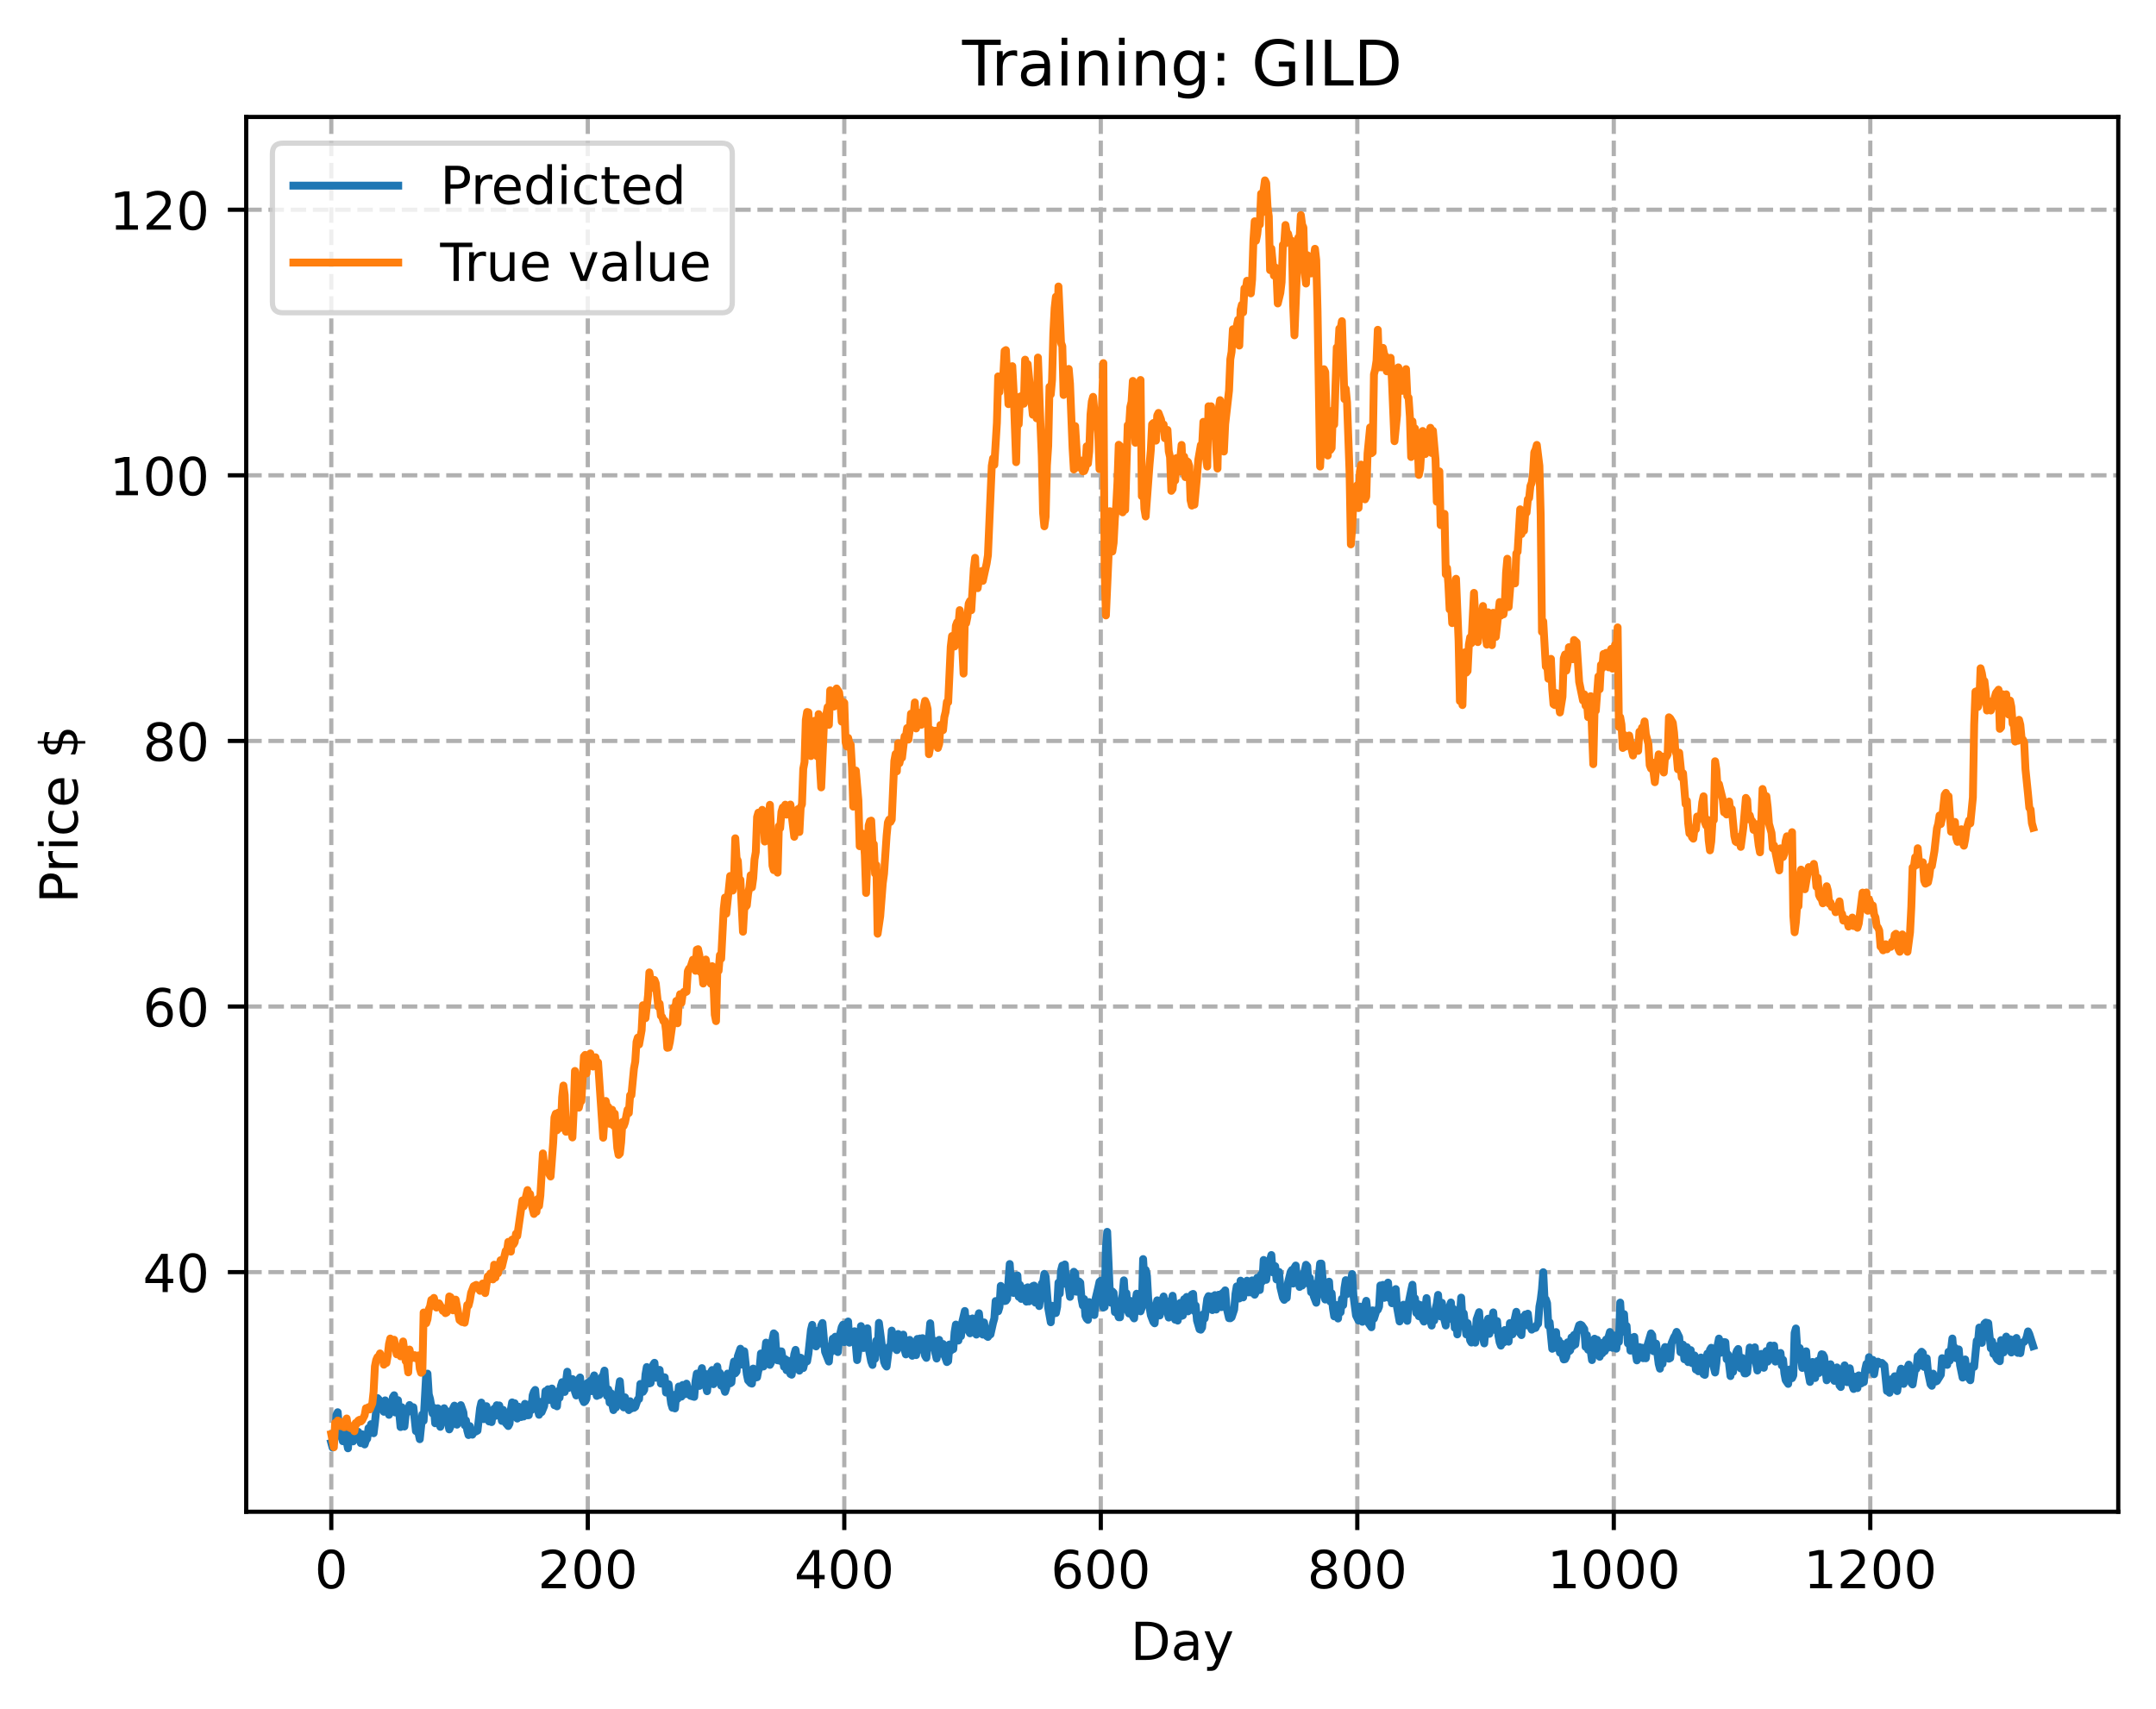 <?xml version="1.0" encoding="utf-8" standalone="no"?>
<!DOCTYPE svg PUBLIC "-//W3C//DTD SVG 1.1//EN"
  "http://www.w3.org/Graphics/SVG/1.1/DTD/svg11.dtd">
<!-- Created with matplotlib (https://matplotlib.org/) -->
<svg height="325.986pt" version="1.1" viewBox="0 0 411.286 325.986" width="411.286pt" xmlns="http://www.w3.org/2000/svg" xmlns:xlink="http://www.w3.org/1999/xlink">
 <defs>
  <style type="text/css">
*{stroke-linecap:butt;stroke-linejoin:round;}
  </style>
 </defs>
 <g id="figure_1">
  <g id="patch_1">
   <path d="M 0 325.986 
L 411.286 325.986 
L 411.286 0 
L 0 0 
z
" style="fill:#ffffff;"/>
  </g>
  <g id="axes_1">
   <g id="patch_2">
    <path d="M 46.966 288.43 
L 404.086 288.43 
L 404.086 22.318 
L 46.966 22.318 
z
" style="fill:#ffffff;"/>
   </g>
   <g id="matplotlib.axis_1">
    <g id="xtick_1">
     <g id="line2d_1">
      <path clip-path="url(#p085e778e96)" d="M 63.198 288.43 
L 63.198 22.318 
" style="fill:none;stroke:#b0b0b0;stroke-dasharray:2.96,1.28;stroke-dashoffset:0;stroke-width:0.8;"/>
     </g>
     <g id="line2d_2">
      <defs>
       <path d="M 0 0 
L 0 3.5 
" id="ma9265036e8" style="stroke:#000000;stroke-width:0.8;"/>
      </defs>
      <g>
       <use style="stroke:#000000;stroke-width:0.8;" x="63.198" xlink:href="#ma9265036e8" y="288.43"/>
      </g>
     </g>
     <g id="text_1">
      <!-- 0 -->
      <defs>
       <path d="M 31.781 66.406 
Q 24.172 66.406 20.328 58.906 
Q 16.5 51.422 16.5 36.375 
Q 16.5 21.391 20.328 13.891 
Q 24.172 6.391 31.781 6.391 
Q 39.453 6.391 43.281 13.891 
Q 47.125 21.391 47.125 36.375 
Q 47.125 51.422 43.281 58.906 
Q 39.453 66.406 31.781 66.406 
z
M 31.781 74.219 
Q 44.047 74.219 50.516 64.516 
Q 56.984 54.828 56.984 36.375 
Q 56.984 17.969 50.516 8.266 
Q 44.047 -1.422 31.781 -1.422 
Q 19.531 -1.422 13.062 8.266 
Q 6.594 17.969 6.594 36.375 
Q 6.594 54.828 13.062 64.516 
Q 19.531 74.219 31.781 74.219 
z
" id="DejaVuSans-48"/>
      </defs>
      <g transform="translate(60.017 303.029)scale(0.1 -0.1)">
       <use xlink:href="#DejaVuSans-48"/>
      </g>
     </g>
    </g>
    <g id="xtick_2">
     <g id="line2d_3">
      <path clip-path="url(#p085e778e96)" d="M 112.129 288.43 
L 112.129 22.318 
" style="fill:none;stroke:#b0b0b0;stroke-dasharray:2.96,1.28;stroke-dashoffset:0;stroke-width:0.8;"/>
     </g>
     <g id="line2d_4">
      <g>
       <use style="stroke:#000000;stroke-width:0.8;" x="112.129" xlink:href="#ma9265036e8" y="288.43"/>
      </g>
     </g>
     <g id="text_2">
      <!-- 200 -->
      <defs>
       <path d="M 19.188 8.297 
L 53.609 8.297 
L 53.609 0 
L 7.328 0 
L 7.328 8.297 
Q 12.938 14.109 22.625 23.891 
Q 32.328 33.688 34.812 36.531 
Q 39.547 41.844 41.422 45.531 
Q 43.312 49.219 43.312 52.781 
Q 43.312 58.594 39.234 62.25 
Q 35.156 65.922 28.609 65.922 
Q 23.969 65.922 18.812 64.312 
Q 13.672 62.703 7.812 59.422 
L 7.812 69.391 
Q 13.766 71.781 18.938 73 
Q 24.125 74.219 28.422 74.219 
Q 39.75 74.219 46.484 68.547 
Q 53.219 62.891 53.219 53.422 
Q 53.219 48.922 51.531 44.891 
Q 49.859 40.875 45.406 35.406 
Q 44.188 33.984 37.641 27.219 
Q 31.109 20.453 19.188 8.297 
z
" id="DejaVuSans-50"/>
      </defs>
      <g transform="translate(102.585 303.029)scale(0.1 -0.1)">
       <use xlink:href="#DejaVuSans-50"/>
       <use x="63.623" xlink:href="#DejaVuSans-48"/>
       <use x="127.246" xlink:href="#DejaVuSans-48"/>
      </g>
     </g>
    </g>
    <g id="xtick_3">
     <g id="line2d_5">
      <path clip-path="url(#p085e778e96)" d="M 161.06 288.43 
L 161.06 22.318 
" style="fill:none;stroke:#b0b0b0;stroke-dasharray:2.96,1.28;stroke-dashoffset:0;stroke-width:0.8;"/>
     </g>
     <g id="line2d_6">
      <g>
       <use style="stroke:#000000;stroke-width:0.8;" x="161.06" xlink:href="#ma9265036e8" y="288.43"/>
      </g>
     </g>
     <g id="text_3">
      <!-- 400 -->
      <defs>
       <path d="M 37.797 64.312 
L 12.891 25.391 
L 37.797 25.391 
z
M 35.203 72.906 
L 47.609 72.906 
L 47.609 25.391 
L 58.016 25.391 
L 58.016 17.188 
L 47.609 17.188 
L 47.609 0 
L 37.797 0 
L 37.797 17.188 
L 4.891 17.188 
L 4.891 26.703 
z
" id="DejaVuSans-52"/>
      </defs>
      <g transform="translate(151.516 303.029)scale(0.1 -0.1)">
       <use xlink:href="#DejaVuSans-52"/>
       <use x="63.623" xlink:href="#DejaVuSans-48"/>
       <use x="127.246" xlink:href="#DejaVuSans-48"/>
      </g>
     </g>
    </g>
    <g id="xtick_4">
     <g id="line2d_7">
      <path clip-path="url(#p085e778e96)" d="M 209.99 288.43 
L 209.99 22.318 
" style="fill:none;stroke:#b0b0b0;stroke-dasharray:2.96,1.28;stroke-dashoffset:0;stroke-width:0.8;"/>
     </g>
     <g id="line2d_8">
      <g>
       <use style="stroke:#000000;stroke-width:0.8;" x="209.99" xlink:href="#ma9265036e8" y="288.43"/>
      </g>
     </g>
     <g id="text_4">
      <!-- 600 -->
      <defs>
       <path d="M 33.016 40.375 
Q 26.375 40.375 22.484 35.828 
Q 18.609 31.297 18.609 23.391 
Q 18.609 15.531 22.484 10.953 
Q 26.375 6.391 33.016 6.391 
Q 39.656 6.391 43.531 10.953 
Q 47.406 15.531 47.406 23.391 
Q 47.406 31.297 43.531 35.828 
Q 39.656 40.375 33.016 40.375 
z
M 52.594 71.297 
L 52.594 62.312 
Q 48.875 64.062 45.094 64.984 
Q 41.312 65.922 37.594 65.922 
Q 27.828 65.922 22.672 59.328 
Q 17.531 52.734 16.797 39.406 
Q 19.672 43.656 24.016 45.922 
Q 28.375 48.188 33.594 48.188 
Q 44.578 48.188 50.953 41.516 
Q 57.328 34.859 57.328 23.391 
Q 57.328 12.156 50.688 5.359 
Q 44.047 -1.422 33.016 -1.422 
Q 20.359 -1.422 13.672 8.266 
Q 6.984 17.969 6.984 36.375 
Q 6.984 53.656 15.188 63.938 
Q 23.391 74.219 37.203 74.219 
Q 40.922 74.219 44.703 73.484 
Q 48.484 72.75 52.594 71.297 
z
" id="DejaVuSans-54"/>
      </defs>
      <g transform="translate(200.446 303.029)scale(0.1 -0.1)">
       <use xlink:href="#DejaVuSans-54"/>
       <use x="63.623" xlink:href="#DejaVuSans-48"/>
       <use x="127.246" xlink:href="#DejaVuSans-48"/>
      </g>
     </g>
    </g>
    <g id="xtick_5">
     <g id="line2d_9">
      <path clip-path="url(#p085e778e96)" d="M 258.921 288.43 
L 258.921 22.318 
" style="fill:none;stroke:#b0b0b0;stroke-dasharray:2.96,1.28;stroke-dashoffset:0;stroke-width:0.8;"/>
     </g>
     <g id="line2d_10">
      <g>
       <use style="stroke:#000000;stroke-width:0.8;" x="258.921" xlink:href="#ma9265036e8" y="288.43"/>
      </g>
     </g>
     <g id="text_5">
      <!-- 800 -->
      <defs>
       <path d="M 31.781 34.625 
Q 24.75 34.625 20.719 30.859 
Q 16.703 27.094 16.703 20.516 
Q 16.703 13.922 20.719 10.156 
Q 24.75 6.391 31.781 6.391 
Q 38.812 6.391 42.859 10.172 
Q 46.922 13.969 46.922 20.516 
Q 46.922 27.094 42.891 30.859 
Q 38.875 34.625 31.781 34.625 
z
M 21.922 38.812 
Q 15.578 40.375 12.031 44.719 
Q 8.5 49.078 8.5 55.328 
Q 8.5 64.062 14.719 69.141 
Q 20.953 74.219 31.781 74.219 
Q 42.672 74.219 48.875 69.141 
Q 55.078 64.062 55.078 55.328 
Q 55.078 49.078 51.531 44.719 
Q 48 40.375 41.703 38.812 
Q 48.828 37.156 52.797 32.312 
Q 56.781 27.484 56.781 20.516 
Q 56.781 9.906 50.312 4.234 
Q 43.844 -1.422 31.781 -1.422 
Q 19.734 -1.422 13.25 4.234 
Q 6.781 9.906 6.781 20.516 
Q 6.781 27.484 10.781 32.312 
Q 14.797 37.156 21.922 38.812 
z
M 18.312 54.391 
Q 18.312 48.734 21.844 45.562 
Q 25.391 42.391 31.781 42.391 
Q 38.141 42.391 41.719 45.562 
Q 45.312 48.734 45.312 54.391 
Q 45.312 60.062 41.719 63.234 
Q 38.141 66.406 31.781 66.406 
Q 25.391 66.406 21.844 63.234 
Q 18.312 60.062 18.312 54.391 
z
" id="DejaVuSans-56"/>
      </defs>
      <g transform="translate(249.377 303.029)scale(0.1 -0.1)">
       <use xlink:href="#DejaVuSans-56"/>
       <use x="63.623" xlink:href="#DejaVuSans-48"/>
       <use x="127.246" xlink:href="#DejaVuSans-48"/>
      </g>
     </g>
    </g>
    <g id="xtick_6">
     <g id="line2d_11">
      <path clip-path="url(#p085e778e96)" d="M 307.851 288.43 
L 307.851 22.318 
" style="fill:none;stroke:#b0b0b0;stroke-dasharray:2.96,1.28;stroke-dashoffset:0;stroke-width:0.8;"/>
     </g>
     <g id="line2d_12">
      <g>
       <use style="stroke:#000000;stroke-width:0.8;" x="307.851" xlink:href="#ma9265036e8" y="288.43"/>
      </g>
     </g>
     <g id="text_6">
      <!-- 1000 -->
      <defs>
       <path d="M 12.406 8.297 
L 28.516 8.297 
L 28.516 63.922 
L 10.984 60.406 
L 10.984 69.391 
L 28.422 72.906 
L 38.281 72.906 
L 38.281 8.297 
L 54.391 8.297 
L 54.391 0 
L 12.406 0 
z
" id="DejaVuSans-49"/>
      </defs>
      <g transform="translate(295.126 303.029)scale(0.1 -0.1)">
       <use xlink:href="#DejaVuSans-49"/>
       <use x="63.623" xlink:href="#DejaVuSans-48"/>
       <use x="127.246" xlink:href="#DejaVuSans-48"/>
       <use x="190.869" xlink:href="#DejaVuSans-48"/>
      </g>
     </g>
    </g>
    <g id="xtick_7">
     <g id="line2d_13">
      <path clip-path="url(#p085e778e96)" d="M 356.782 288.43 
L 356.782 22.318 
" style="fill:none;stroke:#b0b0b0;stroke-dasharray:2.96,1.28;stroke-dashoffset:0;stroke-width:0.8;"/>
     </g>
     <g id="line2d_14">
      <g>
       <use style="stroke:#000000;stroke-width:0.8;" x="356.782" xlink:href="#ma9265036e8" y="288.43"/>
      </g>
     </g>
     <g id="text_7">
      <!-- 1200 -->
      <g transform="translate(344.057 303.029)scale(0.1 -0.1)">
       <use xlink:href="#DejaVuSans-49"/>
       <use x="63.623" xlink:href="#DejaVuSans-50"/>
       <use x="127.246" xlink:href="#DejaVuSans-48"/>
       <use x="190.869" xlink:href="#DejaVuSans-48"/>
      </g>
     </g>
    </g>
    <g id="text_8">
     <!-- Day -->
     <defs>
      <path d="M 19.672 64.797 
L 19.672 8.109 
L 31.594 8.109 
Q 46.688 8.109 53.688 14.938 
Q 60.688 21.781 60.688 36.531 
Q 60.688 51.172 53.688 57.984 
Q 46.688 64.797 31.594 64.797 
z
M 9.812 72.906 
L 30.078 72.906 
Q 51.266 72.906 61.172 64.094 
Q 71.094 55.281 71.094 36.531 
Q 71.094 17.672 61.125 8.828 
Q 51.172 0 30.078 0 
L 9.812 0 
z
" id="DejaVuSans-68"/>
      <path d="M 34.281 27.484 
Q 23.391 27.484 19.188 25 
Q 14.984 22.516 14.984 16.5 
Q 14.984 11.719 18.141 8.906 
Q 21.297 6.109 26.703 6.109 
Q 34.188 6.109 38.703 11.406 
Q 43.219 16.703 43.219 25.484 
L 43.219 27.484 
z
M 52.203 31.203 
L 52.203 0 
L 43.219 0 
L 43.219 8.297 
Q 40.141 3.328 35.547 0.953 
Q 30.953 -1.422 24.312 -1.422 
Q 15.922 -1.422 10.953 3.297 
Q 6 8.016 6 15.922 
Q 6 25.141 12.172 29.828 
Q 18.359 34.516 30.609 34.516 
L 43.219 34.516 
L 43.219 35.406 
Q 43.219 41.609 39.141 45 
Q 35.062 48.391 27.688 48.391 
Q 23 48.391 18.547 47.266 
Q 14.109 46.141 10.016 43.891 
L 10.016 52.203 
Q 14.938 54.109 19.578 55.047 
Q 24.219 56 28.609 56 
Q 40.484 56 46.344 49.844 
Q 52.203 43.703 52.203 31.203 
z
" id="DejaVuSans-97"/>
      <path d="M 32.172 -5.078 
Q 28.375 -14.844 24.75 -17.812 
Q 21.141 -20.797 15.094 -20.797 
L 7.906 -20.797 
L 7.906 -13.281 
L 13.188 -13.281 
Q 16.891 -13.281 18.938 -11.516 
Q 21 -9.766 23.484 -3.219 
L 25.094 0.875 
L 2.984 54.688 
L 12.5 54.688 
L 29.594 11.922 
L 46.688 54.688 
L 56.203 54.688 
z
" id="DejaVuSans-121"/>
     </defs>
     <g transform="translate(215.652 316.707)scale(0.1 -0.1)">
      <use xlink:href="#DejaVuSans-68"/>
      <use x="77.002" xlink:href="#DejaVuSans-97"/>
      <use x="138.281" xlink:href="#DejaVuSans-121"/>
     </g>
    </g>
   </g>
   <g id="matplotlib.axis_2">
    <g id="ytick_1">
     <g id="line2d_15">
      <path clip-path="url(#p085e778e96)" d="M 46.966 242.714 
L 404.086 242.714 
" style="fill:none;stroke:#b0b0b0;stroke-dasharray:2.96,1.28;stroke-dashoffset:0;stroke-width:0.8;"/>
     </g>
     <g id="line2d_16">
      <defs>
       <path d="M 0 0 
L -3.5 0 
" id="m8139f53443" style="stroke:#000000;stroke-width:0.8;"/>
      </defs>
      <g>
       <use style="stroke:#000000;stroke-width:0.8;" x="46.966" xlink:href="#m8139f53443" y="242.714"/>
      </g>
     </g>
     <g id="text_9">
      <!-- 40 -->
      <g transform="translate(27.241 246.514)scale(0.1 -0.1)">
       <use xlink:href="#DejaVuSans-52"/>
       <use x="63.623" xlink:href="#DejaVuSans-48"/>
      </g>
     </g>
    </g>
    <g id="ytick_2">
     <g id="line2d_17">
      <path clip-path="url(#p085e778e96)" d="M 46.966 192.039 
L 404.086 192.039 
" style="fill:none;stroke:#b0b0b0;stroke-dasharray:2.96,1.28;stroke-dashoffset:0;stroke-width:0.8;"/>
     </g>
     <g id="line2d_18">
      <g>
       <use style="stroke:#000000;stroke-width:0.8;" x="46.966" xlink:href="#m8139f53443" y="192.039"/>
      </g>
     </g>
     <g id="text_10">
      <!-- 60 -->
      <g transform="translate(27.241 195.838)scale(0.1 -0.1)">
       <use xlink:href="#DejaVuSans-54"/>
       <use x="63.623" xlink:href="#DejaVuSans-48"/>
      </g>
     </g>
    </g>
    <g id="ytick_3">
     <g id="line2d_19">
      <path clip-path="url(#p085e778e96)" d="M 46.966 141.364 
L 404.086 141.364 
" style="fill:none;stroke:#b0b0b0;stroke-dasharray:2.96,1.28;stroke-dashoffset:0;stroke-width:0.8;"/>
     </g>
     <g id="line2d_20">
      <g>
       <use style="stroke:#000000;stroke-width:0.8;" x="46.966" xlink:href="#m8139f53443" y="141.364"/>
      </g>
     </g>
     <g id="text_11">
      <!-- 80 -->
      <g transform="translate(27.241 145.163)scale(0.1 -0.1)">
       <use xlink:href="#DejaVuSans-56"/>
       <use x="63.623" xlink:href="#DejaVuSans-48"/>
      </g>
     </g>
    </g>
    <g id="ytick_4">
     <g id="line2d_21">
      <path clip-path="url(#p085e778e96)" d="M 46.966 90.689 
L 404.086 90.689 
" style="fill:none;stroke:#b0b0b0;stroke-dasharray:2.96,1.28;stroke-dashoffset:0;stroke-width:0.8;"/>
     </g>
     <g id="line2d_22">
      <g>
       <use style="stroke:#000000;stroke-width:0.8;" x="46.966" xlink:href="#m8139f53443" y="90.689"/>
      </g>
     </g>
     <g id="text_12">
      <!-- 100 -->
      <g transform="translate(20.878 94.488)scale(0.1 -0.1)">
       <use xlink:href="#DejaVuSans-49"/>
       <use x="63.623" xlink:href="#DejaVuSans-48"/>
       <use x="127.246" xlink:href="#DejaVuSans-48"/>
      </g>
     </g>
    </g>
    <g id="ytick_5">
     <g id="line2d_23">
      <path clip-path="url(#p085e778e96)" d="M 46.966 40.014 
L 404.086 40.014 
" style="fill:none;stroke:#b0b0b0;stroke-dasharray:2.96,1.28;stroke-dashoffset:0;stroke-width:0.8;"/>
     </g>
     <g id="line2d_24">
      <g>
       <use style="stroke:#000000;stroke-width:0.8;" x="46.966" xlink:href="#m8139f53443" y="40.014"/>
      </g>
     </g>
     <g id="text_13">
      <!-- 120 -->
      <g transform="translate(20.878 43.813)scale(0.1 -0.1)">
       <use xlink:href="#DejaVuSans-49"/>
       <use x="63.623" xlink:href="#DejaVuSans-50"/>
       <use x="127.246" xlink:href="#DejaVuSans-48"/>
      </g>
     </g>
    </g>
    <g id="text_14">
     <!-- Price $ -->
     <defs>
      <path d="M 19.672 64.797 
L 19.672 37.406 
L 32.078 37.406 
Q 38.969 37.406 42.719 40.969 
Q 46.484 44.531 46.484 51.125 
Q 46.484 57.672 42.719 61.234 
Q 38.969 64.797 32.078 64.797 
z
M 9.812 72.906 
L 32.078 72.906 
Q 44.344 72.906 50.609 67.359 
Q 56.891 61.812 56.891 51.125 
Q 56.891 40.328 50.609 34.812 
Q 44.344 29.297 32.078 29.297 
L 19.672 29.297 
L 19.672 0 
L 9.812 0 
z
" id="DejaVuSans-80"/>
      <path d="M 41.109 46.297 
Q 39.594 47.172 37.812 47.578 
Q 36.031 48 33.891 48 
Q 26.266 48 22.188 43.047 
Q 18.109 38.094 18.109 28.812 
L 18.109 0 
L 9.078 0 
L 9.078 54.688 
L 18.109 54.688 
L 18.109 46.188 
Q 20.953 51.172 25.484 53.578 
Q 30.031 56 36.531 56 
Q 37.453 56 38.578 55.875 
Q 39.703 55.766 41.062 55.516 
z
" id="DejaVuSans-114"/>
      <path d="M 9.422 54.688 
L 18.406 54.688 
L 18.406 0 
L 9.422 0 
z
M 9.422 75.984 
L 18.406 75.984 
L 18.406 64.594 
L 9.422 64.594 
z
" id="DejaVuSans-105"/>
      <path d="M 48.781 52.594 
L 48.781 44.188 
Q 44.969 46.297 41.141 47.344 
Q 37.312 48.391 33.406 48.391 
Q 24.656 48.391 19.812 42.844 
Q 14.984 37.312 14.984 27.297 
Q 14.984 17.281 19.812 11.734 
Q 24.656 6.203 33.406 6.203 
Q 37.312 6.203 41.141 7.25 
Q 44.969 8.297 48.781 10.406 
L 48.781 2.094 
Q 45.016 0.344 40.984 -0.531 
Q 36.969 -1.422 32.422 -1.422 
Q 20.062 -1.422 12.781 6.344 
Q 5.516 14.109 5.516 27.297 
Q 5.516 40.672 12.859 48.328 
Q 20.219 56 33.016 56 
Q 37.156 56 41.109 55.141 
Q 45.062 54.297 48.781 52.594 
z
" id="DejaVuSans-99"/>
      <path d="M 56.203 29.594 
L 56.203 25.203 
L 14.891 25.203 
Q 15.484 15.922 20.484 11.062 
Q 25.484 6.203 34.422 6.203 
Q 39.594 6.203 44.453 7.469 
Q 49.312 8.734 54.109 11.281 
L 54.109 2.781 
Q 49.266 0.734 44.188 -0.344 
Q 39.109 -1.422 33.891 -1.422 
Q 20.797 -1.422 13.156 6.188 
Q 5.516 13.812 5.516 26.812 
Q 5.516 40.234 12.766 48.109 
Q 20.016 56 32.328 56 
Q 43.359 56 49.781 48.891 
Q 56.203 41.797 56.203 29.594 
z
M 47.219 32.234 
Q 47.125 39.594 43.094 43.984 
Q 39.062 48.391 32.422 48.391 
Q 24.906 48.391 20.391 44.141 
Q 15.875 39.891 15.188 32.172 
z
" id="DejaVuSans-101"/>
      <path id="DejaVuSans-32"/>
      <path d="M 33.797 -14.703 
L 28.906 -14.703 
L 28.859 0 
Q 23.734 0.094 18.609 1.188 
Q 13.484 2.297 8.297 4.5 
L 8.297 13.281 
Q 13.281 10.156 18.375 8.562 
Q 23.484 6.984 28.906 6.938 
L 28.906 29.203 
Q 18.109 30.953 13.203 35.156 
Q 8.297 39.359 8.297 46.688 
Q 8.297 54.641 13.625 59.219 
Q 18.953 63.812 28.906 64.5 
L 28.906 75.984 
L 33.797 75.984 
L 33.797 64.656 
Q 38.328 64.453 42.578 63.688 
Q 46.828 62.938 50.875 61.625 
L 50.875 53.078 
Q 46.828 55.125 42.547 56.25 
Q 38.281 57.375 33.797 57.562 
L 33.797 36.719 
Q 44.875 35.016 50.094 30.609 
Q 55.328 26.219 55.328 18.609 
Q 55.328 10.359 49.781 5.594 
Q 44.234 0.828 33.797 0.094 
z
M 28.906 37.594 
L 28.906 57.625 
Q 23.25 56.984 20.266 54.391 
Q 17.281 51.812 17.281 47.516 
Q 17.281 43.312 20.031 40.969 
Q 22.797 38.625 28.906 37.594 
z
M 33.797 28.219 
L 33.797 7.078 
Q 39.984 7.906 43.141 10.594 
Q 46.297 13.281 46.297 17.672 
Q 46.297 21.969 43.281 24.5 
Q 40.281 27.047 33.797 28.219 
z
" id="DejaVuSans-36"/>
     </defs>
     <g transform="translate(14.798 172.342)rotate(-90)scale(0.1 -0.1)">
      <use xlink:href="#DejaVuSans-80"/>
      <use x="58.553" xlink:href="#DejaVuSans-114"/>
      <use x="99.666" xlink:href="#DejaVuSans-105"/>
      <use x="127.449" xlink:href="#DejaVuSans-99"/>
      <use x="182.43" xlink:href="#DejaVuSans-101"/>
      <use x="243.953" xlink:href="#DejaVuSans-32"/>
      <use x="275.74" xlink:href="#DejaVuSans-36"/>
     </g>
    </g>
   </g>
   <g id="line2d_25">
    <path clip-path="url(#p085e778e96)" d="M 63.198 275.3 
L 63.443 276.201 
L 63.932 274.209 
L 64.177 269.957 
L 64.422 269.443 
L 64.666 272.613 
L 64.911 272.367 
L 65.156 272.427 
L 65.4 274.983 
L 65.645 274.147 
L 65.89 273.846 
L 66.379 276.334 
L 66.623 273.074 
L 66.868 274.344 
L 67.113 273.201 
L 67.357 275.012 
L 67.602 273.527 
L 67.847 272.865 
L 68.091 274.29 
L 68.336 273.184 
L 68.825 275.34 
L 69.07 273.643 
L 69.315 275.25 
L 69.559 275.599 
L 69.804 274.828 
L 70.049 274.512 
L 70.293 272.473 
L 70.538 273.477 
L 70.783 271.722 
L 71.027 272.944 
L 71.272 273.458 
L 71.517 271.49 
L 72.006 266.737 
L 72.251 266.999 
L 72.74 268.853 
L 72.984 267.559 
L 73.229 269.366 
L 73.474 267.177 
L 73.718 269.279 
L 73.963 267.9 
L 74.208 269.941 
L 74.452 269.344 
L 74.697 269.113 
L 74.942 266.578 
L 75.186 266.203 
L 75.431 269.5 
L 75.92 267.139 
L 76.41 272.276 
L 76.654 268.49 
L 77.144 272.179 
L 77.388 269.929 
L 77.633 268.921 
L 77.878 268.827 
L 78.122 268.069 
L 78.367 269.306 
L 78.611 268.45 
L 78.856 268.494 
L 79.345 273.051 
L 79.59 271.308 
L 79.835 273.477 
L 80.079 274.591 
L 80.569 269.864 
L 80.813 271.072 
L 81.303 262.18 
L 81.547 262.077 
L 81.792 266.014 
L 82.037 266.905 
L 82.526 269.685 
L 82.771 268.604 
L 83.015 271.56 
L 83.26 269.638 
L 83.505 268.686 
L 83.994 272.234 
L 84.239 270.413 
L 84.728 268.679 
L 84.972 270.966 
L 85.217 269.214 
L 85.462 271.612 
L 85.706 272.724 
L 85.951 272.166 
L 86.196 269.865 
L 86.44 268.685 
L 86.685 268.185 
L 87.174 271.824 
L 87.664 269.383 
L 87.908 268.089 
L 88.398 269.479 
L 88.642 271.931 
L 88.887 271.002 
L 89.132 272.906 
L 89.376 273.803 
L 89.621 272.086 
L 89.866 273.388 
L 90.11 273.733 
L 90.355 273.122 
L 90.599 273.21 
L 91.089 272.957 
L 91.578 268.679 
L 91.823 267.601 
L 92.067 269.774 
L 92.312 270.769 
L 92.557 269.123 
L 92.801 268.285 
L 93.291 271.203 
L 93.535 269.732 
L 93.78 271.333 
L 94.025 269.631 
L 94.269 268.762 
L 94.514 270.146 
L 94.759 268.101 
L 95.003 269.89 
L 95.248 268.152 
L 95.737 271.105 
L 95.982 268.992 
L 96.227 270.637 
L 96.471 271.501 
L 96.96 272.084 
L 97.205 271.618 
L 97.45 268.961 
L 97.694 267.563 
L 97.939 269.747 
L 98.184 267.725 
L 98.428 269.775 
L 98.673 270.655 
L 98.918 268.378 
L 99.162 269.688 
L 99.407 270.368 
L 99.652 269.915 
L 99.896 270.267 
L 100.141 267.838 
L 100.386 269.467 
L 100.63 270.037 
L 100.875 270.011 
L 101.12 267.878 
L 101.364 269.045 
L 101.609 266.224 
L 101.854 265.529 
L 102.098 265.189 
L 102.343 268.002 
L 102.832 269.936 
L 103.077 267.471 
L 103.321 269.433 
L 103.811 268.254 
L 104.055 265.423 
L 104.3 266.616 
L 104.545 265.062 
L 104.789 267.129 
L 105.034 265.435 
L 105.279 264.918 
L 105.768 268.109 
L 106.013 268.085 
L 106.257 268.324 
L 106.502 265.414 
L 106.747 266.681 
L 106.991 264.46 
L 107.236 263.706 
L 107.725 265.58 
L 108.215 261.711 
L 108.459 264.829 
L 108.704 263.771 
L 109.193 263.112 
L 109.438 263.398 
L 109.682 265.543 
L 109.927 266.255 
L 110.172 264.19 
L 110.416 263.149 
L 110.661 262.809 
L 110.906 265.801 
L 111.15 267.009 
L 111.395 267.526 
L 111.64 267.341 
L 111.884 266.855 
L 112.129 263.81 
L 112.374 265.351 
L 112.618 263.46 
L 112.863 265.43 
L 113.108 263.052 
L 113.352 262.415 
L 113.597 265.061 
L 113.842 266.335 
L 114.086 264.418 
L 114.331 266.158 
L 114.82 262.703 
L 115.065 262.428 
L 115.309 261.498 
L 115.554 264.702 
L 115.799 266.361 
L 116.043 265.095 
L 116.288 267.608 
L 116.533 265.789 
L 116.777 267.9 
L 117.022 269.042 
L 117.267 266.613 
L 117.511 268.539 
L 118.245 263.521 
L 118.49 266.35 
L 118.979 268.526 
L 119.224 266.599 
L 119.469 268.221 
L 119.958 269.043 
L 120.203 267.344 
L 120.447 268.732 
L 120.692 268.541 
L 120.936 268.61 
L 121.181 268.433 
L 121.67 266.988 
L 121.915 266.929 
L 122.16 264.045 
L 122.404 265.241 
L 122.649 265.565 
L 122.894 265.16 
L 123.138 262.218 
L 123.383 260.818 
L 123.628 263.062 
L 123.872 263.956 
L 124.117 263.869 
L 124.362 261.518 
L 124.606 260.371 
L 124.851 260.007 
L 125.096 262.87 
L 125.34 261.888 
L 125.83 261.362 
L 126.074 263.983 
L 126.319 262.708 
L 126.808 262.783 
L 127.053 265.699 
L 127.297 264.605 
L 127.542 264.091 
L 128.031 267.767 
L 128.276 268.593 
L 128.521 268.4 
L 128.765 268.722 
L 129.01 265.984 
L 129.255 266.906 
L 129.499 264.537 
L 129.744 265.829 
L 129.989 266.475 
L 130.233 264.242 
L 130.478 265.573 
L 130.723 266 
L 130.967 263.989 
L 131.457 266.014 
L 131.701 266.301 
L 132.435 266.518 
L 132.68 263.492 
L 132.924 262.067 
L 133.169 263.678 
L 133.414 264.434 
L 133.658 261.887 
L 133.903 261.027 
L 134.148 263.461 
L 134.392 262.049 
L 134.637 264.413 
L 134.882 265.443 
L 135.126 263.171 
L 135.371 262.176 
L 135.86 261.387 
L 136.105 264.098 
L 136.594 261.659 
L 136.839 260.723 
L 137.084 263.055 
L 137.328 261.939 
L 137.573 264.38 
L 137.818 262.742 
L 138.062 264.758 
L 138.307 265.562 
L 138.551 264.82 
L 138.796 262.066 
L 139.041 263.793 
L 139.285 263.944 
L 139.53 263.775 
L 139.775 261.061 
L 140.019 259.763 
L 140.264 262.016 
L 140.509 261.687 
L 140.753 258.749 
L 141.243 257.327 
L 141.487 260.355 
L 141.732 258.619 
L 141.977 257.803 
L 142.466 262.212 
L 142.711 263.372 
L 143.2 263.905 
L 143.445 263.989 
L 143.689 261.114 
L 143.934 262.72 
L 144.178 262.826 
L 144.423 262.778 
L 144.668 261.495 
L 144.912 260.962 
L 145.157 258.238 
L 145.646 260.717 
L 146.136 256.158 
L 146.625 259.841 
L 146.87 260.411 
L 147.114 259.926 
L 147.359 255.602 
L 147.604 254.391 
L 147.848 254.627 
L 148.093 258.083 
L 148.338 259.546 
L 148.582 257.775 
L 148.827 259.655 
L 149.072 257.829 
L 149.561 260.778 
L 149.806 259.322 
L 150.05 261.44 
L 150.295 259.594 
L 150.539 261.512 
L 150.784 262.156 
L 151.029 262.287 
L 151.518 258.395 
L 151.763 257.545 
L 152.252 260.715 
L 152.497 261.518 
L 152.741 259.044 
L 152.986 260.644 
L 153.231 261.022 
L 153.475 259.989 
L 153.965 259.737 
L 154.209 258.348 
L 154.699 253.749 
L 154.943 252.77 
L 155.188 255.818 
L 155.433 254.316 
L 155.677 256.892 
L 156.166 253.819 
L 156.411 256.342 
L 156.656 252.917 
L 156.9 252.421 
L 157.39 257.911 
L 158.124 259.782 
L 158.368 256.856 
L 158.613 257.907 
L 158.858 255.408 
L 159.102 257.392 
L 159.347 255.032 
L 159.592 257.134 
L 159.836 257.974 
L 160.081 255.293 
L 160.57 253.206 
L 160.815 252.743 
L 161.06 256.079 
L 161.304 255.121 
L 161.549 252.881 
L 161.794 252.137 
L 162.038 256.18 
L 162.283 255.174 
L 162.527 255.225 
L 162.772 254.969 
L 163.017 253.994 
L 163.506 259.502 
L 163.751 257.637 
L 163.995 256.863 
L 164.24 253.008 
L 164.729 257.196 
L 164.974 255.754 
L 165.219 255.181 
L 165.463 253.426 
L 165.708 257.274 
L 166.197 259.783 
L 166.442 260.423 
L 166.687 257.199 
L 166.931 259.254 
L 167.176 255.781 
L 167.421 257.928 
L 167.665 252.393 
L 168.644 259.816 
L 168.888 260.425 
L 169.133 260.734 
L 169.622 256.927 
L 169.867 257.155 
L 170.112 253.869 
L 170.601 257.074 
L 171.09 257.601 
L 171.335 254.52 
L 171.58 256.952 
L 171.824 254.723 
L 172.069 256.879 
L 172.314 254.635 
L 172.558 257.527 
L 172.803 258.414 
L 173.048 256.395 
L 173.292 258.205 
L 173.537 255.639 
L 173.782 257.812 
L 174.026 258.677 
L 174.271 256.117 
L 174.515 258.099 
L 174.76 258.548 
L 175.005 255.455 
L 175.249 257.327 
L 175.494 255.374 
L 175.739 257.506 
L 175.983 255.31 
L 176.228 257.679 
L 176.473 258.688 
L 176.717 259.075 
L 176.962 256.567 
L 177.207 255.272 
L 177.451 252.469 
L 177.696 255.655 
L 177.941 257.157 
L 178.185 255.787 
L 178.43 258.17 
L 178.675 259.206 
L 178.919 256.65 
L 179.164 255.637 
L 179.409 257.723 
L 179.653 258.299 
L 179.898 256.42 
L 180.142 258.46 
L 180.632 259.878 
L 180.876 259.693 
L 181.121 256.52 
L 181.366 257.709 
L 181.61 257.345 
L 181.855 257.401 
L 182.1 254.184 
L 182.344 252.716 
L 182.589 254.832 
L 182.834 255.771 
L 183.078 253.169 
L 183.323 254.938 
L 183.568 252.206 
L 184.057 250.124 
L 184.302 253.593 
L 184.546 251.517 
L 184.791 253.975 
L 185.036 254.39 
L 185.28 253.553 
L 185.525 251.547 
L 185.77 253.624 
L 186.259 254.638 
L 186.503 251.537 
L 186.748 250.56 
L 186.993 252.915 
L 187.482 254.635 
L 187.727 252.308 
L 187.971 254.234 
L 188.216 254.91 
L 188.461 255.081 
L 188.705 254.709 
L 188.95 254.598 
L 189.439 252.404 
L 189.684 251.549 
L 189.929 248.229 
L 190.173 250.202 
L 190.418 250.195 
L 190.663 249.385 
L 190.907 245.339 
L 191.397 247.786 
L 191.641 248.24 
L 191.886 248.175 
L 192.13 247.814 
L 192.62 241.165 
L 192.864 244.912 
L 193.109 243.313 
L 193.354 246.695 
L 193.843 243.766 
L 194.088 243.339 
L 194.332 247.425 
L 194.577 245.147 
L 194.822 247.826 
L 195.066 247.665 
L 195.311 245.993 
L 195.556 245.81 
L 195.8 248.349 
L 196.045 245.607 
L 196.29 248.303 
L 196.779 245.883 
L 197.024 245.38 
L 197.268 245.284 
L 197.513 248.541 
L 197.758 246.767 
L 198.002 246.727 
L 198.247 249.195 
L 198.736 244.895 
L 198.981 244.624 
L 199.225 243.047 
L 199.47 243.524 
L 199.959 249.544 
L 200.449 252.287 
L 200.693 249.131 
L 200.938 250.38 
L 201.183 250.547 
L 201.427 250.523 
L 201.672 249.302 
L 201.917 244.714 
L 202.161 246.821 
L 202.406 242.401 
L 202.651 241.462 
L 202.895 241.959 
L 203.14 241.246 
L 203.385 245.003 
L 203.629 243.859 
L 204.118 247.436 
L 204.852 242.644 
L 205.097 242.92 
L 205.342 246.457 
L 205.831 244.495 
L 206.076 244.726 
L 206.32 247.826 
L 206.565 249.097 
L 206.81 247.844 
L 207.054 251.05 
L 207.299 251.603 
L 207.544 251.826 
L 207.788 248.428 
L 208.033 250.654 
L 208.522 250.467 
L 208.767 250.901 
L 209.012 247.727 
L 209.501 245.672 
L 209.746 244.553 
L 209.99 244.343 
L 210.235 247.992 
L 210.479 249.478 
L 210.724 249.354 
L 210.969 237.985 
L 211.213 235.024 
L 211.703 246.28 
L 211.947 248.559 
L 212.192 246.396 
L 212.437 246.662 
L 212.681 250.344 
L 212.926 250.37 
L 213.171 250.559 
L 213.415 251.331 
L 213.66 251.337 
L 213.905 248.202 
L 214.149 246.987 
L 214.394 244.281 
L 214.639 248.075 
L 214.883 246.729 
L 215.128 250.068 
L 215.373 250.614 
L 215.617 248.193 
L 215.862 250.39 
L 216.106 251.161 
L 216.351 251.544 
L 216.596 248.409 
L 216.84 246.827 
L 217.085 249.839 
L 217.574 250.201 
L 217.819 249.485 
L 218.064 240.224 
L 218.308 244.291 
L 218.553 242.296 
L 218.798 243.46 
L 219.042 247.817 
L 219.532 250.934 
L 220.021 252.211 
L 220.266 252.48 
L 220.51 249.403 
L 220.755 248.093 
L 221 250.314 
L 221.244 250.988 
L 221.489 248.775 
L 221.978 247.355 
L 222.223 249.924 
L 222.467 248.233 
L 222.712 250.488 
L 222.957 251.391 
L 223.201 249.117 
L 223.446 248.365 
L 223.691 247.218 
L 224.18 251.797 
L 224.425 250.088 
L 224.669 251.966 
L 224.914 249.725 
L 225.159 248.578 
L 225.403 251.072 
L 225.648 250.98 
L 225.893 247.868 
L 226.137 250.195 
L 226.382 247.438 
L 226.627 250.205 
L 226.871 248.561 
L 227.116 248.001 
L 227.361 246.98 
L 227.605 246.868 
L 227.85 250.164 
L 228.094 249.084 
L 228.339 251.937 
L 228.828 253.613 
L 229.073 253.702 
L 229.318 253.28 
L 229.562 250.73 
L 229.807 251.564 
L 230.296 247.807 
L 230.541 247.291 
L 230.786 249.089 
L 231.03 247.373 
L 231.275 249.96 
L 231.52 247.834 
L 231.764 247.097 
L 232.009 249.856 
L 232.498 247.019 
L 232.743 248.619 
L 232.988 249.395 
L 233.232 246.696 
L 233.477 246.545 
L 233.722 246.191 
L 233.966 249.405 
L 234.455 251.504 
L 234.7 251.52 
L 234.945 251.327 
L 235.434 249.863 
L 235.679 246.884 
L 235.923 245.433 
L 236.168 247.583 
L 236.413 247.743 
L 236.657 244.34 
L 236.902 246.719 
L 237.147 247.542 
L 237.391 244.835 
L 237.636 246.624 
L 237.881 244.349 
L 238.125 246.583 
L 238.37 244.485 
L 238.615 246.598 
L 238.859 244.291 
L 239.104 246.416 
L 239.349 247.027 
L 239.593 246.495 
L 239.838 243.783 
L 240.082 245.534 
L 240.327 246.132 
L 240.572 243.154 
L 240.816 244.485 
L 241.061 240.393 
L 241.306 243.246 
L 241.55 244.185 
L 241.795 241.894 
L 242.04 240.829 
L 242.284 240.376 
L 242.529 239.45 
L 242.774 242.744 
L 243.018 241.467 
L 243.263 241.577 
L 243.508 244.111 
L 243.752 242.95 
L 243.997 242.677 
L 244.242 245.566 
L 244.731 247.609 
L 244.976 248.007 
L 245.22 247.483 
L 245.465 247.638 
L 245.709 244.712 
L 246.199 242.695 
L 246.443 242.298 
L 246.688 244.898 
L 246.933 241.871 
L 247.177 241.454 
L 247.422 244.263 
L 247.667 244.054 
L 247.911 245.543 
L 248.156 243.5 
L 248.401 245.28 
L 248.645 243.175 
L 248.89 242.448 
L 249.135 241.314 
L 249.379 241.595 
L 249.624 244.965 
L 249.869 243.801 
L 250.113 246.554 
L 250.358 244.872 
L 250.603 247.286 
L 251.092 248.559 
L 251.826 241.09 
L 252.07 241.08 
L 252.56 246.938 
L 252.804 247.946 
L 253.294 245.14 
L 253.538 244.537 
L 253.783 248.343 
L 254.028 246.737 
L 254.272 249.631 
L 254.517 251.159 
L 254.762 248.959 
L 255.006 251.037 
L 255.251 251.569 
L 255.496 248.88 
L 255.74 250.38 
L 255.985 247.808 
L 256.23 249.023 
L 256.474 245.776 
L 256.719 244.244 
L 256.964 246.906 
L 257.453 244.945 
L 257.697 244.375 
L 257.942 243.071 
L 258.187 247.173 
L 258.676 250.983 
L 259.165 251.953 
L 259.41 249.286 
L 259.655 251.599 
L 259.899 252.194 
L 260.144 249.917 
L 260.633 248.184 
L 261.123 252.528 
L 261.612 253.236 
L 261.857 250.009 
L 262.101 251.588 
L 262.591 250.013 
L 262.835 249.902 
L 263.08 249.292 
L 263.325 245.254 
L 263.569 247.293 
L 263.814 245.145 
L 264.058 247.625 
L 264.303 245.773 
L 264.792 244.708 
L 265.037 247.68 
L 265.282 246.311 
L 265.526 248.654 
L 265.771 247.043 
L 266.016 246.299 
L 266.26 245.946 
L 266.505 249.418 
L 266.994 252.131 
L 267.239 249.419 
L 267.484 250.872 
L 267.728 248.93 
L 267.973 250.693 
L 268.462 252.019 
L 268.707 248.638 
L 269.196 246.236 
L 269.441 245.116 
L 269.685 248.79 
L 269.93 247.72 
L 270.175 250.513 
L 270.419 248.764 
L 270.664 251.13 
L 270.909 248.968 
L 271.153 251.186 
L 271.643 252.158 
L 272.132 247.664 
L 272.377 250.213 
L 272.866 251.978 
L 273.111 252.918 
L 273.355 250.338 
L 273.6 251.944 
L 273.845 249.739 
L 274.089 248.734 
L 274.334 247.052 
L 274.579 250.037 
L 274.823 251.177 
L 275.068 248.565 
L 275.313 250.841 
L 275.802 252.905 
L 276.046 249.94 
L 276.291 251.716 
L 276.536 249.22 
L 276.78 248.505 
L 277.025 251.05 
L 277.27 249.737 
L 277.514 253.358 
L 277.759 251.502 
L 278.004 254.599 
L 278.248 252.125 
L 278.493 251.071 
L 278.738 247.574 
L 278.982 251.604 
L 279.227 250.566 
L 279.716 254.606 
L 279.961 252.432 
L 280.45 255.757 
L 280.695 256.151 
L 280.94 253.672 
L 281.184 255.845 
L 281.429 256.174 
L 281.673 251.744 
L 282.163 250.35 
L 282.407 253.693 
L 282.652 252.419 
L 282.897 255.339 
L 283.141 256.314 
L 283.386 253.351 
L 283.875 251.597 
L 284.12 254.495 
L 284.365 252.787 
L 284.609 251.974 
L 284.854 250.396 
L 285.099 253.724 
L 285.343 252.253 
L 285.588 252.044 
L 285.833 254.794 
L 286.077 256.117 
L 286.322 256.741 
L 286.567 254.302 
L 286.811 256.172 
L 287.056 253.759 
L 287.545 255.726 
L 287.79 255.99 
L 288.034 252.432 
L 288.279 253.908 
L 288.524 254.59 
L 288.768 252.504 
L 289.258 250.279 
L 289.502 252.99 
L 289.747 254.046 
L 290.236 254.732 
L 290.481 251.276 
L 290.726 252.963 
L 290.97 250.798 
L 291.215 252.858 
L 291.46 250.638 
L 291.704 252.628 
L 292.194 253.694 
L 292.438 253.477 
L 292.928 253.363 
L 293.172 252.807 
L 293.417 252.565 
L 293.661 249.32 
L 293.906 247.988 
L 294.151 245.997 
L 294.395 242.726 
L 294.64 247.921 
L 294.885 247.898 
L 295.129 248.628 
L 295.374 252.952 
L 295.619 252.294 
L 296.108 257.342 
L 296.353 255.268 
L 296.597 254.263 
L 296.842 254.148 
L 297.087 257.251 
L 297.331 255.693 
L 297.576 258.081 
L 297.821 256.314 
L 298.065 258.457 
L 298.31 259.378 
L 298.555 259.324 
L 298.799 258.861 
L 299.044 256.105 
L 299.289 257.847 
L 299.533 257.643 
L 299.778 255.17 
L 300.022 256.861 
L 300.267 254.698 
L 300.512 256.521 
L 300.756 254.371 
L 301.246 252.837 
L 301.49 252.731 
L 301.735 252.868 
L 302.224 253.578 
L 302.469 256.983 
L 302.714 254.725 
L 302.958 257.529 
L 303.203 256.086 
L 303.692 259.5 
L 303.937 256.632 
L 304.182 255.412 
L 304.426 257.588 
L 304.671 255.626 
L 304.916 257.855 
L 305.16 258.872 
L 305.405 256.555 
L 305.649 258.225 
L 305.894 256.113 
L 306.139 257.793 
L 306.383 255.57 
L 306.628 257.196 
L 306.873 254.99 
L 307.117 254.128 
L 307.607 257.163 
L 307.851 254.778 
L 308.096 256.762 
L 308.341 257.318 
L 308.585 255.115 
L 308.83 256.03 
L 309.075 248.524 
L 309.319 252.473 
L 309.809 250.721 
L 310.053 254.204 
L 310.298 252.978 
L 310.543 256.322 
L 310.787 255.121 
L 311.032 257.699 
L 311.277 256.121 
L 311.766 255.061 
L 312.01 258.086 
L 312.255 259.555 
L 312.5 257.853 
L 312.744 257.012 
L 312.989 259.032 
L 313.234 257.128 
L 313.478 259.148 
L 313.723 257.343 
L 313.968 259.154 
L 314.212 256.893 
L 314.946 254.393 
L 315.191 254.746 
L 315.436 257.81 
L 315.68 256.284 
L 315.925 256.35 
L 316.414 260.214 
L 316.659 261.139 
L 316.904 258.531 
L 317.148 260.216 
L 317.393 257.947 
L 317.637 257.002 
L 317.882 259.08 
L 318.127 257.061 
L 318.371 259.234 
L 318.616 259.109 
L 318.861 256.312 
L 319.35 255.11 
L 319.595 254.753 
L 319.839 254.114 
L 320.329 255.1 
L 320.573 258.002 
L 320.818 256.682 
L 321.063 256.553 
L 321.307 259.338 
L 321.552 257.713 
L 321.797 257.027 
L 322.041 259.888 
L 322.286 258.037 
L 322.531 257.589 
L 322.775 260.08 
L 323.02 258.998 
L 323.265 258.61 
L 323.509 261.307 
L 323.754 259.95 
L 323.998 261.637 
L 324.243 259.792 
L 324.488 259.002 
L 324.732 261.325 
L 324.977 262.193 
L 325.222 262.324 
L 325.466 259.239 
L 325.711 258.248 
L 325.956 260.134 
L 326.2 257.534 
L 326.445 257.143 
L 326.934 260.917 
L 327.179 261.87 
L 327.424 260.048 
L 327.668 256.614 
L 327.913 255.39 
L 328.158 258.129 
L 328.402 256.723 
L 328.892 256.05 
L 329.136 256.094 
L 329.381 259.342 
L 329.625 258.417 
L 330.115 262.553 
L 330.359 260.083 
L 330.604 261.752 
L 330.849 259.231 
L 331.338 257.725 
L 331.583 257.376 
L 331.827 260.131 
L 332.072 261.101 
L 332.317 259.067 
L 332.561 261.116 
L 332.806 262.043 
L 333.051 262.042 
L 333.295 261.867 
L 333.785 257.095 
L 334.029 259.481 
L 334.274 257.823 
L 334.763 257.056 
L 335.008 260.131 
L 335.252 261.49 
L 335.497 259.787 
L 335.986 258.315 
L 336.231 260.643 
L 336.476 260.969 
L 336.72 258.791 
L 336.965 257.77 
L 337.21 259.791 
L 337.699 256.711 
L 337.944 256.968 
L 338.188 257.039 
L 338.433 256.736 
L 338.678 259.791 
L 338.922 258.699 
L 339.167 258.344 
L 339.656 258.131 
L 339.901 260.538 
L 340.146 259.444 
L 340.39 262.014 
L 340.635 263.328 
L 341.124 264.043 
L 341.369 261.293 
L 341.613 262.54 
L 341.858 262.954 
L 342.103 262.413 
L 342.347 254.316 
L 342.592 253.463 
L 342.837 257.09 
L 343.081 258.957 
L 343.326 257.198 
L 343.815 260.999 
L 344.06 258.897 
L 344.305 258.129 
L 344.549 257.818 
L 344.794 261.014 
L 345.283 263.67 
L 345.773 259.851 
L 346.262 262.922 
L 346.751 259.644 
L 346.996 261.964 
L 347.24 259.525 
L 347.485 258.381 
L 347.73 258.436 
L 347.974 258.859 
L 348.464 263.354 
L 348.708 262.944 
L 349.198 260.288 
L 349.442 262.833 
L 349.687 261.372 
L 349.932 263.467 
L 350.421 260.892 
L 350.91 264.333 
L 351.155 264.638 
L 351.4 262.173 
L 351.889 260.492 
L 352.378 263.716 
L 352.623 261.941 
L 352.868 261.056 
L 353.357 264.309 
L 353.601 265.013 
L 353.846 262.66 
L 354.091 264.331 
L 354.335 264.844 
L 354.58 262.415 
L 354.825 263.627 
L 355.069 263.952 
L 355.314 263.306 
L 355.559 263.7 
L 355.803 261.317 
L 356.048 260.216 
L 356.293 261.358 
L 356.537 258.939 
L 356.782 261.286 
L 357.027 259.979 
L 357.271 259.457 
L 357.516 262.194 
L 357.761 260.687 
L 358.25 259.791 
L 358.739 260.211 
L 358.984 260.029 
L 359.473 260.508 
L 359.962 265.397 
L 360.207 263.905 
L 360.452 265.736 
L 360.941 263.087 
L 361.186 264.636 
L 361.43 262.579 
L 361.675 264.562 
L 361.92 265.416 
L 362.409 262.007 
L 362.654 261.134 
L 362.898 263.256 
L 363.143 264.04 
L 363.388 262.145 
L 364.122 260.359 
L 364.366 263.077 
L 364.611 263.859 
L 364.856 264.146 
L 365.345 260.971 
L 365.589 261.163 
L 365.834 258.735 
L 366.079 260.607 
L 366.323 258.238 
L 366.568 257.903 
L 366.813 258.154 
L 367.057 260.807 
L 367.302 259.274 
L 367.547 259.146 
L 367.791 261.78 
L 368.281 264.112 
L 368.525 264.405 
L 368.77 262.083 
L 369.015 263.162 
L 369.259 263.601 
L 369.504 263.485 
L 370.238 262.291 
L 370.483 259.134 
L 370.727 260.14 
L 370.972 259.818 
L 371.216 260.233 
L 371.461 260.416 
L 371.706 257.908 
L 371.95 259.602 
L 372.44 255.377 
L 372.684 258.431 
L 372.929 257.144 
L 373.174 259.147 
L 373.418 257.553 
L 373.663 257.459 
L 373.908 260.445 
L 374.397 262.841 
L 374.642 260.239 
L 374.886 259.374 
L 375.131 261.569 
L 375.376 262.661 
L 375.865 263.345 
L 376.11 261.016 
L 376.354 260.526 
L 376.599 260.791 
L 377.088 255.812 
L 377.333 256.03 
L 377.577 253.283 
L 377.822 255.476 
L 378.067 256.218 
L 378.311 253.506 
L 378.556 252.553 
L 378.801 252.337 
L 379.29 252.446 
L 379.779 257.257 
L 380.024 255.915 
L 380.269 258.334 
L 380.513 256.727 
L 380.758 258.907 
L 381.003 259.368 
L 381.492 259.718 
L 381.737 255.683 
L 382.226 258.043 
L 382.471 255.938 
L 382.715 255.01 
L 382.96 257.433 
L 383.204 255.703 
L 383.449 255.518 
L 383.694 258.056 
L 383.938 256.312 
L 384.183 255.589 
L 384.428 255.542 
L 384.672 255.276 
L 384.917 258.125 
L 385.162 256.918 
L 385.406 258.176 
L 385.651 256.539 
L 385.896 256.08 
L 386.14 256.019 
L 386.385 255.711 
L 386.63 255.061 
L 386.874 254.019 
L 387.119 254.528 
L 387.853 256.847 
L 387.853 256.847 
" style="fill:none;stroke:#1f77b4;stroke-linecap:square;stroke-width:1.5;"/>
   </g>
   <g id="line2d_26">
    <path clip-path="url(#p085e778e96)" d="M 63.198 273.626 
L 63.688 276.135 
L 63.932 271.498 
L 64.177 272.03 
L 64.422 271.042 
L 64.666 271.168 
L 64.911 272.081 
L 65.156 271.979 
L 65.645 272.309 
L 65.89 271.118 
L 66.134 270.636 
L 66.379 272.258 
L 66.623 272.157 
L 66.868 272.486 
L 67.113 272.081 
L 67.602 273.069 
L 67.847 271.498 
L 68.091 271.625 
L 68.336 271.042 
L 68.581 270.89 
L 68.825 271.219 
L 69.07 270.991 
L 69.559 270.028 
L 69.804 268.685 
L 70.049 268.989 
L 70.293 268.483 
L 70.538 268.913 
L 71.027 267.748 
L 71.272 265.493 
L 71.517 260.704 
L 71.761 259.488 
L 72.006 258.93 
L 72.251 258.778 
L 72.495 258.221 
L 72.74 258.981 
L 72.984 258.804 
L 73.229 260.375 
L 73.474 259.64 
L 73.718 260.045 
L 73.963 258.626 
L 74.208 256.422 
L 74.452 255.383 
L 74.942 256.093 
L 75.186 255.611 
L 75.676 258.398 
L 75.92 258.069 
L 76.165 257.993 
L 76.41 258.778 
L 76.899 255.941 
L 77.388 259.691 
L 77.633 259.969 
L 77.878 261.844 
L 78.122 257.486 
L 78.367 258.702 
L 78.611 259.108 
L 78.856 258.956 
L 79.101 258.55 
L 79.345 259.158 
L 79.59 259.133 
L 79.835 258.601 
L 80.079 261.135 
L 80.324 261.92 
L 80.569 261.692 
L 80.813 250.417 
L 81.058 251.988 
L 81.303 252.469 
L 81.547 251.709 
L 81.792 249.809 
L 82.037 249.277 
L 82.281 248.01 
L 82.526 248.365 
L 82.771 247.63 
L 83.26 249.48 
L 83.505 249.201 
L 83.749 248.669 
L 84.239 249.53 
L 84.483 250.113 
L 84.728 249.632 
L 84.972 250.544 
L 85.217 250.417 
L 85.462 250.012 
L 85.706 247.351 
L 85.951 247.478 
L 86.196 249.353 
L 86.44 250.012 
L 86.685 248.466 
L 86.93 247.959 
L 87.664 251.861 
L 88.153 252.241 
L 88.398 252.089 
L 88.642 252.368 
L 88.887 251 
L 89.132 248.973 
L 89.376 249.099 
L 89.621 248.137 
L 89.866 246.667 
L 90.355 245.4 
L 90.844 245.147 
L 91.578 246.287 
L 91.823 245.831 
L 92.067 244.893 
L 92.312 245.375 
L 92.557 246.718 
L 93.046 243.525 
L 93.291 244.133 
L 93.535 242.968 
L 93.78 243.094 
L 94.025 244.108 
L 94.269 241.295 
L 94.514 243.753 
L 94.759 241.346 
L 95.003 242.942 
L 95.493 240.434 
L 95.737 241.701 
L 96.471 238.66 
L 96.716 238.66 
L 96.96 236.937 
L 97.45 238.812 
L 97.694 236.507 
L 97.939 237.419 
L 98.184 237.013 
L 98.428 235.392 
L 98.673 235.823 
L 99.652 229.032 
L 99.896 230.172 
L 100.63 227.056 
L 100.875 227.841 
L 101.12 227.816 
L 101.364 229.615 
L 101.854 231.617 
L 102.098 231.262 
L 102.343 231.211 
L 102.587 228.753 
L 102.832 230.096 
L 103.077 228.12 
L 103.566 220.063 
L 103.811 222.495 
L 104.055 221.938 
L 104.3 223.382 
L 104.545 223.103 
L 104.789 224.041 
L 105.034 224.471 
L 105.523 218.061 
L 105.768 213.196 
L 106.013 212.487 
L 106.257 215.654 
L 106.502 212.284 
L 106.747 212.461 
L 106.991 215.198 
L 107.236 209.345 
L 107.481 207.115 
L 107.725 208.939 
L 107.97 215.933 
L 108.215 213.754 
L 108.459 213.88 
L 108.704 214.615 
L 109.193 217.022 
L 109.438 211.853 
L 109.682 204.328 
L 109.927 206.152 
L 110.416 211.346 
L 110.661 210.308 
L 110.906 210.08 
L 111.395 201.541 
L 111.64 201.262 
L 111.884 204.809 
L 112.129 201.414 
L 112.374 202.833 
L 112.618 200.983 
L 113.108 203.492 
L 113.597 201.718 
L 113.842 203.112 
L 114.086 202.681 
L 115.065 217.073 
L 115.554 210.054 
L 115.799 211.194 
L 116.043 211.194 
L 116.288 214.412 
L 116.533 212.436 
L 116.777 211.727 
L 117.022 214.767 
L 117.267 212.461 
L 117.756 219.024 
L 118.001 220.341 
L 118.245 220.088 
L 118.49 217.934 
L 118.735 214.058 
L 118.979 214.818 
L 119.224 214.159 
L 119.713 211.727 
L 119.958 212.36 
L 120.203 208.965 
L 120.447 208.965 
L 120.936 203.872 
L 121.181 202.554 
L 121.426 198.779 
L 121.67 197.968 
L 121.915 199.286 
L 122.404 196.549 
L 122.649 191.786 
L 122.894 192.774 
L 123.138 194.269 
L 123.628 189.86 
L 123.872 185.527 
L 124.117 186.921 
L 124.606 188.492 
L 124.851 186.972 
L 125.096 187.605 
L 125.585 192.09 
L 125.83 191.482 
L 126.074 193.813 
L 126.319 194.041 
L 126.563 194.826 
L 126.808 194.75 
L 127.053 196.676 
L 127.297 199.919 
L 127.542 199.869 
L 127.787 198.779 
L 128.276 195.358 
L 128.521 192.217 
L 128.765 192.951 
L 129.01 190.975 
L 129.255 195.232 
L 129.499 190.924 
L 129.744 189.683 
L 129.989 191.355 
L 130.233 189.708 
L 130.478 189.227 
L 130.723 189.328 
L 130.967 189.201 
L 131.212 185.299 
L 131.457 184.793 
L 131.701 184.615 
L 132.191 183.095 
L 132.68 185.223 
L 132.924 181.195 
L 133.169 181.093 
L 133.414 182.259 
L 133.658 185.502 
L 133.903 185.097 
L 134.148 187.656 
L 134.637 183.07 
L 134.882 184.767 
L 135.126 184.945 
L 135.371 185.958 
L 135.616 187.707 
L 135.86 184.337 
L 136.105 187.554 
L 136.35 193.61 
L 136.594 194.826 
L 136.839 185.097 
L 137.084 185.223 
L 137.328 182.234 
L 137.573 182.918 
L 138.062 173.391 
L 138.307 171.237 
L 138.551 174.328 
L 139.285 167.132 
L 139.53 167.512 
L 139.775 169.92 
L 140.019 167.969 
L 140.264 159.937 
L 140.509 163.737 
L 140.753 164.244 
L 140.998 168.374 
L 141.243 167.867 
L 141.732 177.774 
L 141.977 173.365 
L 142.466 172.757 
L 142.711 170.502 
L 142.955 169.286 
L 143.2 166.98 
L 143.445 169.311 
L 143.689 167.563 
L 143.934 163.965 
L 144.178 162.572 
L 144.423 155.882 
L 144.668 155.046 
L 144.912 155.629 
L 145.402 154.514 
L 145.646 155.249 
L 145.891 160.57 
L 146.136 160.443 
L 146.625 156.592 
L 146.87 153.551 
L 147.359 165.156 
L 147.604 166.018 
L 147.848 163.154 
L 148.093 163.104 
L 148.338 166.499 
L 148.582 157.605 
L 148.827 158.011 
L 149.072 154.894 
L 149.316 154.058 
L 149.561 154.134 
L 149.806 153.526 
L 150.05 155.426 
L 150.295 153.83 
L 150.539 153.779 
L 150.784 153.501 
L 151.518 159.658 
L 152.252 154.362 
L 152.497 158.746 
L 152.741 154.058 
L 152.986 153.45 
L 153.231 146.685 
L 153.475 145.418 
L 153.72 137.361 
L 153.965 135.84 
L 154.209 135.916 
L 154.699 144.253 
L 154.943 139.666 
L 155.188 141.744 
L 155.433 137.513 
L 155.677 139.717 
L 155.922 144.329 
L 156.166 136.246 
L 156.411 146.052 
L 156.656 150.232 
L 157.145 138.881 
L 157.39 136.803 
L 157.634 136.297 
L 157.879 134.903 
L 158.124 138.298 
L 158.368 131.71 
L 158.613 134.523 
L 158.858 134.244 
L 159.102 134.802 
L 159.347 132.319 
L 159.592 131.356 
L 160.081 132.116 
L 160.326 134.295 
L 160.57 137.69 
L 160.815 133.915 
L 161.06 134.092 
L 161.304 141.567 
L 161.549 142.428 
L 161.794 140.781 
L 162.038 141.769 
L 162.283 142.074 
L 162.527 146.406 
L 162.772 153.906 
L 163.017 152.893 
L 163.261 147.014 
L 163.751 152.69 
L 163.995 161.457 
L 164.24 161.305 
L 164.485 159.024 
L 164.729 159.658 
L 164.974 163.129 
L 165.219 170.376 
L 165.708 157.479 
L 165.953 156.668 
L 166.197 156.567 
L 166.442 161.127 
L 166.687 161.051 
L 166.931 166.676 
L 167.176 165.055 
L 167.421 178.154 
L 167.91 174.835 
L 168.399 168.526 
L 168.644 166.702 
L 169.133 159.455 
L 169.378 156.921 
L 169.622 156.364 
L 169.867 156.82 
L 170.112 156.364 
L 170.601 145.19 
L 170.846 143.847 
L 171.09 147.166 
L 171.335 141.795 
L 171.58 145.621 
L 171.824 144.481 
L 172.069 144.582 
L 172.558 140.477 
L 172.803 140.604 
L 173.048 138.906 
L 173.292 141.111 
L 173.537 139.337 
L 173.782 136.17 
L 174.026 138.476 
L 174.271 136.778 
L 174.515 134.016 
L 174.76 138.982 
L 175.005 135.891 
L 175.249 136.651 
L 175.494 136.094 
L 175.739 138.298 
L 175.983 137.437 
L 176.228 134.903 
L 176.473 133.712 
L 176.717 134.27 
L 176.962 135.308 
L 177.207 143.898 
L 177.451 142.53 
L 177.696 139.286 
L 177.941 139.894 
L 178.185 139.54 
L 178.43 139.413 
L 178.675 141.896 
L 178.919 142.707 
L 179.164 141.921 
L 179.409 138.324 
L 179.653 139.337 
L 179.898 139.312 
L 180.142 136.803 
L 180.387 135.84 
L 180.632 133.915 
L 180.876 133.991 
L 181.366 123.374 
L 181.61 121.347 
L 181.855 123.096 
L 182.1 123.349 
L 182.344 119.371 
L 182.589 118.712 
L 182.834 119.244 
L 183.078 116.407 
L 183.323 118.56 
L 183.812 128.518 
L 184.057 118.079 
L 184.302 118.915 
L 184.546 117.724 
L 184.791 115.165 
L 185.036 114.658 
L 185.28 116.432 
L 185.77 108.451 
L 186.014 106.424 
L 186.259 112.099 
L 186.503 112.226 
L 186.748 110.503 
L 186.993 110.275 
L 187.237 108.957 
L 187.482 110.832 
L 188.216 107.513 
L 188.461 105.942 
L 189.195 88.865 
L 189.439 87.446 
L 189.684 88.687 
L 190.173 80.655 
L 190.418 71.812 
L 190.663 74.802 
L 190.907 71.914 
L 191.397 71.534 
L 191.641 66.973 
L 191.886 66.796 
L 192.375 77.108 
L 192.62 74.143 
L 192.864 75.765 
L 193.109 69.861 
L 193.354 74.498 
L 193.843 88.18 
L 194.088 78.628 
L 194.332 80.959 
L 194.577 75.664 
L 194.822 75.588 
L 195.066 76.829 
L 195.311 77.032 
L 195.556 68.62 
L 195.8 72.091 
L 196.045 69.456 
L 197.024 79.135 
L 197.268 74.169 
L 197.758 79.819 
L 198.002 68.214 
L 198.491 81.238 
L 198.736 87.04 
L 198.981 97.834 
L 199.225 100.419 
L 199.47 98.594 
L 199.715 88.789 
L 199.959 85.089 
L 200.204 73.789 
L 200.449 75.258 
L 200.693 72.497 
L 200.938 63.552 
L 201.183 58.789 
L 201.427 56.61 
L 201.672 63.527 
L 201.917 54.659 
L 202.406 65.402 
L 202.651 66.061 
L 202.895 75.36 
L 203.14 73.105 
L 203.385 74.346 
L 203.629 72.902 
L 203.874 70.393 
L 204.118 73.206 
L 204.608 85.469 
L 204.852 89.574 
L 205.097 81.289 
L 205.586 89.194 
L 206.076 89.169 
L 206.32 87.876 
L 206.565 89.929 
L 206.81 89.878 
L 207.054 89.295 
L 207.299 85.14 
L 207.544 88.459 
L 207.788 86.077 
L 208.033 79.059 
L 208.278 76.601 
L 208.522 75.714 
L 208.767 78.426 
L 209.012 79.768 
L 209.256 80.224 
L 209.501 82.682 
L 209.746 89.523 
L 209.99 84.608 
L 210.479 69.279 
L 210.724 108.679 
L 210.969 117.42 
L 211.458 106.424 
L 211.703 97.53 
L 211.947 102.648 
L 212.192 105.233 
L 212.437 103.586 
L 212.681 98.848 
L 212.926 96.643 
L 213.171 92.006 
L 213.415 84.861 
L 213.66 85.089 
L 213.905 87.623 
L 214.149 97.758 
L 214.394 92.564 
L 214.639 97.277 
L 215.128 81.111 
L 215.373 81.618 
L 215.617 77.665 
L 215.862 76.652 
L 216.106 72.674 
L 216.596 84.481 
L 216.84 80.098 
L 217.085 78.451 
L 217.574 72.497 
L 217.819 94.667 
L 218.064 90.942 
L 218.308 97.074 
L 218.553 98.544 
L 219.287 88.662 
L 219.532 85.875 
L 219.776 80.959 
L 220.021 80.706 
L 220.266 83.772 
L 220.51 84.076 
L 220.755 79.262 
L 221 78.78 
L 221.489 80.072 
L 221.734 81.745 
L 221.978 80.985 
L 222.223 83.62 
L 222.712 82.023 
L 222.957 86.103 
L 223.201 87.218 
L 223.446 93.653 
L 223.691 93.299 
L 223.935 90.866 
L 224.18 91.677 
L 224.425 87.395 
L 224.669 89.574 
L 224.914 89.979 
L 225.403 84.887 
L 225.648 90.03 
L 225.893 87.116 
L 226.137 91.044 
L 226.382 87.952 
L 226.627 88.155 
L 226.871 88.941 
L 227.116 95.427 
L 227.361 96.466 
L 227.605 94.667 
L 227.85 96.289 
L 228.339 91.018 
L 228.584 87.75 
L 229.073 84.912 
L 229.318 85.089 
L 229.562 80.478 
L 229.807 82.226 
L 230.052 87.192 
L 230.296 89.017 
L 230.541 77.513 
L 230.786 80.098 
L 231.03 77.513 
L 231.275 81.339 
L 231.52 83.24 
L 231.764 81.263 
L 232.254 89.397 
L 232.498 77.995 
L 232.743 76.348 
L 232.988 83.113 
L 233.477 86.153 
L 233.722 80.934 
L 234.455 74.498 
L 234.7 68.544 
L 234.945 67.125 
L 235.189 62.818 
L 235.679 64.921 
L 235.923 62.26 
L 236.168 61.019 
L 236.413 65.934 
L 236.657 59.118 
L 236.902 58.13 
L 237.147 59.6 
L 237.391 55.014 
L 237.636 55.368 
L 237.881 53.569 
L 238.125 55.394 
L 238.37 55.318 
L 238.615 55.976 
L 238.859 53.316 
L 239.104 45.917 
L 239.349 42.218 
L 239.593 45.943 
L 239.838 44.676 
L 240.082 42.37 
L 240.327 42.852 
L 240.572 36.948 
L 240.816 40.52 
L 241.061 36.238 
L 241.306 34.414 
L 241.55 34.921 
L 241.795 39.431 
L 242.04 41.281 
L 242.284 51.542 
L 242.529 47.412 
L 243.018 52.581 
L 243.263 51.01 
L 243.508 52.353 
L 243.752 57.902 
L 244.242 55.875 
L 244.486 53.823 
L 244.731 46.703 
L 244.976 46.627 
L 245.22 42.928 
L 245.465 44.422 
L 245.709 44.574 
L 246.199 46.5 
L 246.443 45.943 
L 246.688 58.181 
L 246.933 63.983 
L 247.667 45.335 
L 247.911 45.436 
L 248.156 41.027 
L 248.401 42.877 
L 248.645 43.409 
L 248.89 51.922 
L 249.135 54.101 
L 249.379 48.679 
L 249.624 51.137 
L 249.869 49.515 
L 250.113 52.176 
L 250.358 51.162 
L 250.847 47.463 
L 251.092 49.617 
L 251.337 59.296 
L 251.826 89.017 
L 252.07 84.202 
L 252.315 73.054 
L 252.56 70.444 
L 252.804 70.976 
L 253.294 86.914 
L 253.538 79.87 
L 253.783 85.849 
L 254.028 85.469 
L 254.272 78.273 
L 254.517 81.01 
L 255.006 66.289 
L 255.251 66.998 
L 255.496 62.691 
L 255.74 62.742 
L 255.985 61.272 
L 256.474 76.145 
L 256.719 74.194 
L 256.964 76.779 
L 257.453 90.334 
L 257.697 103.864 
L 257.942 100.824 
L 258.187 95.275 
L 258.431 95.072 
L 258.676 95.047 
L 258.921 92.564 
L 259.165 96.922 
L 259.41 90.005 
L 259.655 88.637 
L 259.899 89.042 
L 260.389 95.275 
L 260.633 94.768 
L 260.878 86.534 
L 261.367 81.542 
L 261.612 86.483 
L 261.857 86.305 
L 262.101 71.432 
L 262.346 70.444 
L 262.591 68.823 
L 262.835 62.919 
L 263.08 70.089 
L 263.325 67.353 
L 263.569 70.089 
L 263.814 66.365 
L 264.058 67.632 
L 264.303 67.936 
L 264.548 70.85 
L 264.792 69.557 
L 265.037 70.14 
L 265.282 68.265 
L 265.526 72.471 
L 266.016 84.177 
L 266.505 79.211 
L 266.75 70.089 
L 266.994 74.194 
L 267.239 74.118 
L 267.484 74.574 
L 267.728 74.042 
L 267.973 70.976 
L 268.218 70.419 
L 268.462 75.588 
L 268.707 75.866 
L 268.952 79.439 
L 269.196 87.192 
L 269.441 80.376 
L 269.685 83.316 
L 269.93 81.745 
L 270.175 85.748 
L 270.419 84.05 
L 270.664 90.613 
L 270.909 89.447 
L 271.398 82.226 
L 271.887 86.635 
L 272.132 84.025 
L 272.621 82.733 
L 272.866 81.618 
L 273.111 86.432 
L 273.355 82.175 
L 273.845 87.674 
L 274.089 95.731 
L 274.579 89.929 
L 274.823 100.19 
L 275.068 99.684 
L 275.313 99.557 
L 275.557 98.037 
L 275.802 109.591 
L 276.046 108.375 
L 276.291 111.364 
L 276.536 116.28 
L 276.78 114.633 
L 277.025 118.89 
L 277.27 111.39 
L 277.514 114.481 
L 277.759 110.427 
L 278.248 122.285 
L 278.493 133.763 
L 278.738 131.102 
L 278.982 134.523 
L 279.227 125.173 
L 279.472 124.439 
L 279.716 128.341 
L 279.961 128.036 
L 280.206 122.994 
L 280.45 121.601 
L 280.695 122.716 
L 281.184 113.113 
L 281.429 117.648 
L 281.673 118.586 
L 281.918 122.513 
L 282.163 118.307 
L 282.407 120.207 
L 282.897 115.621 
L 283.141 120.841 
L 283.386 121.094 
L 283.631 122.994 
L 283.875 116.812 
L 284.609 123.096 
L 284.854 116.913 
L 285.343 121.525 
L 286.077 114.861 
L 286.322 117.445 
L 286.567 115.317 
L 286.811 117.217 
L 287.056 115.342 
L 287.301 109.261 
L 287.545 106.601 
L 287.79 115.824 
L 288.279 109.793 
L 288.768 111.035 
L 289.013 111.314 
L 289.258 105.587 
L 289.502 105.283 
L 289.992 97.175 
L 290.236 101.913 
L 290.481 100.596 
L 290.726 101.255 
L 290.97 97.682 
L 291.215 97.809 
L 291.46 95.275 
L 291.704 95.022 
L 291.949 92.716 
L 292.194 92.108 
L 292.438 90.41 
L 292.683 86.28 
L 292.928 85.799 
L 293.172 84.887 
L 293.661 88.865 
L 293.906 98.29 
L 294.151 120.562 
L 294.395 118.56 
L 294.885 127.175 
L 295.129 126.516 
L 295.374 129.506 
L 295.619 126.998 
L 295.863 125.705 
L 296.108 131.482 
L 296.353 134.371 
L 296.597 134.523 
L 296.842 132.217 
L 297.087 134.371 
L 297.331 134.067 
L 297.576 135.942 
L 298.065 132.927 
L 298.31 125.604 
L 298.555 124.869 
L 298.799 127.96 
L 299.044 126.618 
L 299.289 123.476 
L 299.533 124.692 
L 299.778 124.337 
L 300.022 125.781 
L 300.267 122.107 
L 300.756 122.564 
L 301.246 130.089 
L 301.98 133.661 
L 302.224 132.471 
L 302.469 134.65 
L 302.714 133.788 
L 302.958 136.829 
L 303.448 132.825 
L 303.937 145.798 
L 304.182 135.511 
L 304.426 135.612 
L 304.916 129.05 
L 305.16 131.508 
L 305.405 126.846 
L 305.649 127.504 
L 305.894 124.768 
L 306.139 125.528 
L 306.383 124.565 
L 306.628 126.795 
L 306.873 127.327 
L 307.117 124.464 
L 307.362 123.805 
L 307.607 127.58 
L 307.851 124.489 
L 308.096 123.02 
L 308.341 124.768 
L 308.585 119.7 
L 308.83 138.704 
L 309.075 136.829 
L 309.319 138.222 
L 309.564 142.707 
L 309.809 140.199 
L 310.053 142.454 
L 310.298 141.136 
L 310.543 141.947 
L 310.787 140.325 
L 311.277 143.062 
L 311.521 144.151 
L 311.766 142.454 
L 312.01 142.226 
L 312.255 142.251 
L 312.5 143.264 
L 312.744 139.59 
L 312.989 139.869 
L 313.234 138.83 
L 313.478 139.033 
L 313.723 137.639 
L 313.968 140.097 
L 314.457 141.947 
L 314.702 146.001 
L 314.946 146.634 
L 315.191 145.469 
L 315.68 149.244 
L 315.925 146.736 
L 316.17 145.874 
L 316.414 143.923 
L 316.659 146.305 
L 316.904 144.278 
L 317.393 147.394 
L 317.637 144.303 
L 317.882 144.405 
L 318.127 143.923 
L 318.371 136.854 
L 318.616 137.057 
L 319.105 137.893 
L 319.35 139.793 
L 319.595 143.264 
L 319.839 143.974 
L 320.084 146.786 
L 320.329 143.594 
L 320.818 148.357 
L 321.063 147.521 
L 321.552 153.425 
L 321.797 152.791 
L 322.041 157.023 
L 322.286 159.024 
L 322.531 158.948 
L 322.775 159.734 
L 323.02 160.013 
L 323.265 158.062 
L 323.509 158.239 
L 323.754 155.781 
L 323.998 155.832 
L 324.243 156.187 
L 324.488 155.528 
L 324.732 153.07 
L 324.977 151.93 
L 325.222 156.871 
L 325.466 157.504 
L 325.711 156.389 
L 325.956 160.342 
L 326.2 162.242 
L 326.445 160.545 
L 326.69 156.567 
L 326.934 156.465 
L 327.179 145.241 
L 327.424 146.837 
L 327.668 150.435 
L 327.913 149.599 
L 328.647 152.563 
L 328.892 154.996 
L 329.136 154.084 
L 329.381 155.401 
L 329.625 153.273 
L 329.87 152.918 
L 330.115 155.198 
L 330.359 154.362 
L 330.849 159.506 
L 331.093 160.57 
L 331.338 160.722 
L 331.583 160.443 
L 331.827 159.658 
L 332.072 161.583 
L 332.561 157.91 
L 333.051 152.234 
L 333.295 152.639 
L 333.54 156.313 
L 333.785 155.553 
L 334.029 156.44 
L 334.274 156.668 
L 334.519 158.34 
L 334.763 157.479 
L 335.008 157.251 
L 335.497 161.305 
L 335.742 162.622 
L 336.231 150.536 
L 336.72 152.791 
L 336.965 151.904 
L 337.21 154.008 
L 337.454 157.149 
L 337.944 158.923 
L 338.188 161.862 
L 338.433 161.305 
L 339.167 164.953 
L 339.412 166.068 
L 339.656 161.862 
L 339.901 163.61 
L 340.146 163.509 
L 340.39 162.876 
L 340.635 160.494 
L 340.88 159.556 
L 341.124 161.001 
L 341.613 160.646 
L 341.858 158.771 
L 342.103 174.734 
L 342.347 177.876 
L 342.592 175.925 
L 342.837 172.656 
L 343.081 172.909 
L 343.326 167.208 
L 343.571 165.916 
L 344.305 169.666 
L 345.039 165.435 
L 345.283 165.485 
L 345.528 166.22 
L 346.017 164.827 
L 346.262 166.398 
L 346.507 169.185 
L 346.751 167.462 
L 346.996 170.781 
L 347.24 171.288 
L 347.485 171.516 
L 347.73 172.352 
L 347.974 170.578 
L 348.219 170.401 
L 348.464 169.083 
L 348.708 169.97 
L 348.953 172.428 
L 349.198 172.2 
L 349.442 173.061 
L 349.932 173.036 
L 350.176 174.05 
L 350.421 173.644 
L 350.91 171.972 
L 351.155 174.05 
L 351.4 174.354 
L 351.644 175.646 
L 351.889 175.62 
L 352.134 175.367 
L 352.378 175.773 
L 352.623 176.786 
L 353.357 175.063 
L 353.601 176.685 
L 354.091 175.57 
L 354.335 177.014 
L 354.58 176.203 
L 355.314 170.3 
L 355.559 170.376 
L 355.803 171.49 
L 356.048 170.274 
L 356.293 173.771 
L 356.537 171.566 
L 356.782 172.276 
L 357.027 173.771 
L 357.271 172.757 
L 357.516 174.506 
L 357.761 175.038 
L 358.005 176.685 
L 358.25 176.963 
L 358.495 177.546 
L 358.739 180.612 
L 358.984 180.815 
L 359.228 181.321 
L 359.473 180.992 
L 359.718 180.156 
L 359.962 181.119 
L 360.207 180.485 
L 360.696 180.663 
L 360.941 179.649 
L 361.186 180.333 
L 361.43 178.357 
L 361.675 178.154 
L 362.164 181.093 
L 362.409 181.6 
L 362.898 178.281 
L 363.388 179.396 
L 363.632 179.852 
L 363.877 181.6 
L 364.366 177.876 
L 364.611 173.036 
L 364.856 165.485 
L 365.1 165.384 
L 365.345 163.56 
L 365.589 165.055 
L 365.834 161.837 
L 366.079 164.523 
L 366.568 164.928 
L 366.813 164.523 
L 367.057 168.019 
L 367.302 168.602 
L 367.791 168.349 
L 368.036 167.208 
L 368.281 165.232 
L 368.525 165.257 
L 369.015 162.42 
L 369.504 158.036 
L 369.749 157.175 
L 369.993 155.578 
L 370.238 157.225 
L 370.483 156.085 
L 370.972 151.651 
L 371.216 151.271 
L 371.461 152.259 
L 371.706 151.904 
L 372.195 158.695 
L 372.44 157.986 
L 372.684 158.416 
L 372.929 156.82 
L 373.174 159.86 
L 373.418 160.621 
L 373.908 158.796 
L 374.152 158.214 
L 374.397 160.773 
L 374.642 161.355 
L 374.886 160.114 
L 375.131 158.239 
L 375.62 156.516 
L 375.865 157.099 
L 376.354 152.158 
L 376.599 138.248 
L 376.844 131.964 
L 377.088 131.862 
L 377.333 134.878 
L 377.577 133.889 
L 377.822 127.504 
L 378.067 128.442 
L 378.311 129.911 
L 378.556 129.937 
L 378.801 132.04 
L 379.045 135.562 
L 379.29 135.384 
L 379.535 133.839 
L 379.779 135.562 
L 380.024 134.675 
L 380.269 134.726 
L 380.513 133.079 
L 380.758 132.217 
L 381.247 131.584 
L 381.492 139.058 
L 381.737 138.78 
L 381.981 132.445 
L 382.226 133.281 
L 382.471 135.232 
L 382.715 132.471 
L 382.96 135.942 
L 383.204 136.347 
L 383.449 133.661 
L 383.694 134.852 
L 383.938 138.07 
L 384.183 138.4 
L 384.428 141.491 
L 384.672 140.756 
L 384.917 141.339 
L 385.162 137.335 
L 385.406 138.298 
L 385.651 140.933 
L 385.896 141.111 
L 386.14 141.643 
L 386.385 146.736 
L 386.874 151.524 
L 387.119 154.134 
L 387.364 154.464 
L 387.608 157.048 
L 387.853 157.935 
L 387.853 157.935 
" style="fill:none;stroke:#ff7f0e;stroke-linecap:square;stroke-width:1.5;"/>
   </g>
   <g id="patch_3">
    <path d="M 46.966 288.43 
L 46.966 22.318 
" style="fill:none;stroke:#000000;stroke-linecap:square;stroke-linejoin:miter;stroke-width:0.8;"/>
   </g>
   <g id="patch_4">
    <path d="M 404.086 288.43 
L 404.086 22.318 
" style="fill:none;stroke:#000000;stroke-linecap:square;stroke-linejoin:miter;stroke-width:0.8;"/>
   </g>
   <g id="patch_5">
    <path d="M 46.966 288.43 
L 404.086 288.43 
" style="fill:none;stroke:#000000;stroke-linecap:square;stroke-linejoin:miter;stroke-width:0.8;"/>
   </g>
   <g id="patch_6">
    <path d="M 46.966 22.318 
L 404.086 22.318 
" style="fill:none;stroke:#000000;stroke-linecap:square;stroke-linejoin:miter;stroke-width:0.8;"/>
   </g>
   <g id="text_15">
    <!-- Training: GILD -->
    <defs>
     <path d="M -0.297 72.906 
L 61.375 72.906 
L 61.375 64.594 
L 35.5 64.594 
L 35.5 0 
L 25.594 0 
L 25.594 64.594 
L -0.297 64.594 
z
" id="DejaVuSans-84"/>
     <path d="M 54.891 33.016 
L 54.891 0 
L 45.906 0 
L 45.906 32.719 
Q 45.906 40.484 42.875 44.328 
Q 39.844 48.188 33.797 48.188 
Q 26.516 48.188 22.312 43.547 
Q 18.109 38.922 18.109 30.906 
L 18.109 0 
L 9.078 0 
L 9.078 54.688 
L 18.109 54.688 
L 18.109 46.188 
Q 21.344 51.125 25.703 53.562 
Q 30.078 56 35.797 56 
Q 45.219 56 50.047 50.172 
Q 54.891 44.344 54.891 33.016 
z
" id="DejaVuSans-110"/>
     <path d="M 45.406 27.984 
Q 45.406 37.75 41.375 43.109 
Q 37.359 48.484 30.078 48.484 
Q 22.859 48.484 18.828 43.109 
Q 14.797 37.75 14.797 27.984 
Q 14.797 18.266 18.828 12.891 
Q 22.859 7.516 30.078 7.516 
Q 37.359 7.516 41.375 12.891 
Q 45.406 18.266 45.406 27.984 
z
M 54.391 6.781 
Q 54.391 -7.172 48.188 -13.984 
Q 42 -20.797 29.203 -20.797 
Q 24.469 -20.797 20.266 -20.094 
Q 16.062 -19.391 12.109 -17.922 
L 12.109 -9.188 
Q 16.062 -11.328 19.922 -12.344 
Q 23.781 -13.375 27.781 -13.375 
Q 36.625 -13.375 41.016 -8.766 
Q 45.406 -4.156 45.406 5.172 
L 45.406 9.625 
Q 42.625 4.781 38.281 2.391 
Q 33.938 0 27.875 0 
Q 17.828 0 11.672 7.656 
Q 5.516 15.328 5.516 27.984 
Q 5.516 40.672 11.672 48.328 
Q 17.828 56 27.875 56 
Q 33.938 56 38.281 53.609 
Q 42.625 51.219 45.406 46.391 
L 45.406 54.688 
L 54.391 54.688 
z
" id="DejaVuSans-103"/>
     <path d="M 11.719 12.406 
L 22.016 12.406 
L 22.016 0 
L 11.719 0 
z
M 11.719 51.703 
L 22.016 51.703 
L 22.016 39.312 
L 11.719 39.312 
z
" id="DejaVuSans-58"/>
     <path d="M 59.516 10.406 
L 59.516 29.984 
L 43.406 29.984 
L 43.406 38.094 
L 69.281 38.094 
L 69.281 6.781 
Q 63.578 2.734 56.688 0.656 
Q 49.812 -1.422 42 -1.422 
Q 24.906 -1.422 15.25 8.562 
Q 5.609 18.562 5.609 36.375 
Q 5.609 54.25 15.25 64.234 
Q 24.906 74.219 42 74.219 
Q 49.125 74.219 55.547 72.453 
Q 61.969 70.703 67.391 67.281 
L 67.391 56.781 
Q 61.922 61.422 55.766 63.766 
Q 49.609 66.109 42.828 66.109 
Q 29.438 66.109 22.719 58.641 
Q 16.016 51.172 16.016 36.375 
Q 16.016 21.625 22.719 14.156 
Q 29.438 6.688 42.828 6.688 
Q 48.047 6.688 52.141 7.594 
Q 56.25 8.5 59.516 10.406 
z
" id="DejaVuSans-71"/>
     <path d="M 9.812 72.906 
L 19.672 72.906 
L 19.672 0 
L 9.812 0 
z
" id="DejaVuSans-73"/>
     <path d="M 9.812 72.906 
L 19.672 72.906 
L 19.672 8.297 
L 55.172 8.297 
L 55.172 0 
L 9.812 0 
z
" id="DejaVuSans-76"/>
    </defs>
    <g transform="translate(183.544 16.318)scale(0.12 -0.12)">
     <use xlink:href="#DejaVuSans-84"/>
     <use x="46.334" xlink:href="#DejaVuSans-114"/>
     <use x="87.447" xlink:href="#DejaVuSans-97"/>
     <use x="148.727" xlink:href="#DejaVuSans-105"/>
     <use x="176.51" xlink:href="#DejaVuSans-110"/>
     <use x="239.889" xlink:href="#DejaVuSans-105"/>
     <use x="267.672" xlink:href="#DejaVuSans-110"/>
     <use x="331.051" xlink:href="#DejaVuSans-103"/>
     <use x="394.527" xlink:href="#DejaVuSans-58"/>
     <use x="428.219" xlink:href="#DejaVuSans-32"/>
     <use x="460.006" xlink:href="#DejaVuSans-71"/>
     <use x="537.496" xlink:href="#DejaVuSans-73"/>
     <use x="566.988" xlink:href="#DejaVuSans-76"/>
     <use x="622.701" xlink:href="#DejaVuSans-68"/>
    </g>
   </g>
   <g id="legend_1">
    <g id="patch_7">
     <path d="M 53.966 59.674 
L 137.694 59.674 
Q 139.694 59.674 139.694 57.674 
L 139.694 29.318 
Q 139.694 27.318 137.694 27.318 
L 53.966 27.318 
Q 51.966 27.318 51.966 29.318 
L 51.966 57.674 
Q 51.966 59.674 53.966 59.674 
z
" style="fill:#ffffff;opacity:0.8;stroke:#cccccc;stroke-linejoin:miter;"/>
    </g>
    <g id="line2d_27">
     <path d="M 55.966 35.417 
L 75.966 35.417 
" style="fill:none;stroke:#1f77b4;stroke-linecap:square;stroke-width:1.5;"/>
    </g>
    <g id="line2d_28"/>
    <g id="text_16">
     <!-- Predicted -->
     <defs>
      <path d="M 45.406 46.391 
L 45.406 75.984 
L 54.391 75.984 
L 54.391 0 
L 45.406 0 
L 45.406 8.203 
Q 42.578 3.328 38.25 0.953 
Q 33.938 -1.422 27.875 -1.422 
Q 17.969 -1.422 11.734 6.484 
Q 5.516 14.406 5.516 27.297 
Q 5.516 40.188 11.734 48.094 
Q 17.969 56 27.875 56 
Q 33.938 56 38.25 53.625 
Q 42.578 51.266 45.406 46.391 
z
M 14.797 27.297 
Q 14.797 17.391 18.875 11.75 
Q 22.953 6.109 30.078 6.109 
Q 37.203 6.109 41.297 11.75 
Q 45.406 17.391 45.406 27.297 
Q 45.406 37.203 41.297 42.844 
Q 37.203 48.484 30.078 48.484 
Q 22.953 48.484 18.875 42.844 
Q 14.797 37.203 14.797 27.297 
z
" id="DejaVuSans-100"/>
      <path d="M 18.312 70.219 
L 18.312 54.688 
L 36.812 54.688 
L 36.812 47.703 
L 18.312 47.703 
L 18.312 18.016 
Q 18.312 11.328 20.141 9.422 
Q 21.969 7.516 27.594 7.516 
L 36.812 7.516 
L 36.812 0 
L 27.594 0 
Q 17.188 0 13.234 3.875 
Q 9.281 7.766 9.281 18.016 
L 9.281 47.703 
L 2.688 47.703 
L 2.688 54.688 
L 9.281 54.688 
L 9.281 70.219 
z
" id="DejaVuSans-116"/>
     </defs>
     <g transform="translate(83.966 38.917)scale(0.1 -0.1)">
      <use xlink:href="#DejaVuSans-80"/>
      <use x="58.553" xlink:href="#DejaVuSans-114"/>
      <use x="97.416" xlink:href="#DejaVuSans-101"/>
      <use x="158.939" xlink:href="#DejaVuSans-100"/>
      <use x="222.416" xlink:href="#DejaVuSans-105"/>
      <use x="250.199" xlink:href="#DejaVuSans-99"/>
      <use x="305.18" xlink:href="#DejaVuSans-116"/>
      <use x="344.389" xlink:href="#DejaVuSans-101"/>
      <use x="405.912" xlink:href="#DejaVuSans-100"/>
     </g>
    </g>
    <g id="line2d_29">
     <path d="M 55.966 50.095 
L 75.966 50.095 
" style="fill:none;stroke:#ff7f0e;stroke-linecap:square;stroke-width:1.5;"/>
    </g>
    <g id="line2d_30"/>
    <g id="text_17">
     <!-- True value -->
     <defs>
      <path d="M 8.5 21.578 
L 8.5 54.688 
L 17.484 54.688 
L 17.484 21.922 
Q 17.484 14.156 20.5 10.266 
Q 23.531 6.391 29.594 6.391 
Q 36.859 6.391 41.078 11.031 
Q 45.312 15.672 45.312 23.688 
L 45.312 54.688 
L 54.297 54.688 
L 54.297 0 
L 45.312 0 
L 45.312 8.406 
Q 42.047 3.422 37.719 1 
Q 33.406 -1.422 27.688 -1.422 
Q 18.266 -1.422 13.375 4.438 
Q 8.5 10.297 8.5 21.578 
z
M 31.109 56 
z
" id="DejaVuSans-117"/>
      <path d="M 2.984 54.688 
L 12.5 54.688 
L 29.594 8.797 
L 46.688 54.688 
L 56.203 54.688 
L 35.688 0 
L 23.484 0 
z
" id="DejaVuSans-118"/>
      <path d="M 9.422 75.984 
L 18.406 75.984 
L 18.406 0 
L 9.422 0 
z
" id="DejaVuSans-108"/>
     </defs>
     <g transform="translate(83.966 53.595)scale(0.1 -0.1)">
      <use xlink:href="#DejaVuSans-84"/>
      <use x="46.334" xlink:href="#DejaVuSans-114"/>
      <use x="87.447" xlink:href="#DejaVuSans-117"/>
      <use x="150.826" xlink:href="#DejaVuSans-101"/>
      <use x="212.35" xlink:href="#DejaVuSans-32"/>
      <use x="244.137" xlink:href="#DejaVuSans-118"/>
      <use x="303.316" xlink:href="#DejaVuSans-97"/>
      <use x="364.596" xlink:href="#DejaVuSans-108"/>
      <use x="392.379" xlink:href="#DejaVuSans-117"/>
      <use x="455.758" xlink:href="#DejaVuSans-101"/>
     </g>
    </g>
   </g>
  </g>
 </g>
 <defs>
  <clipPath id="p085e778e96">
   <rect height="266.112" width="357.12" x="46.966" y="22.318"/>
  </clipPath>
 </defs>
</svg>
